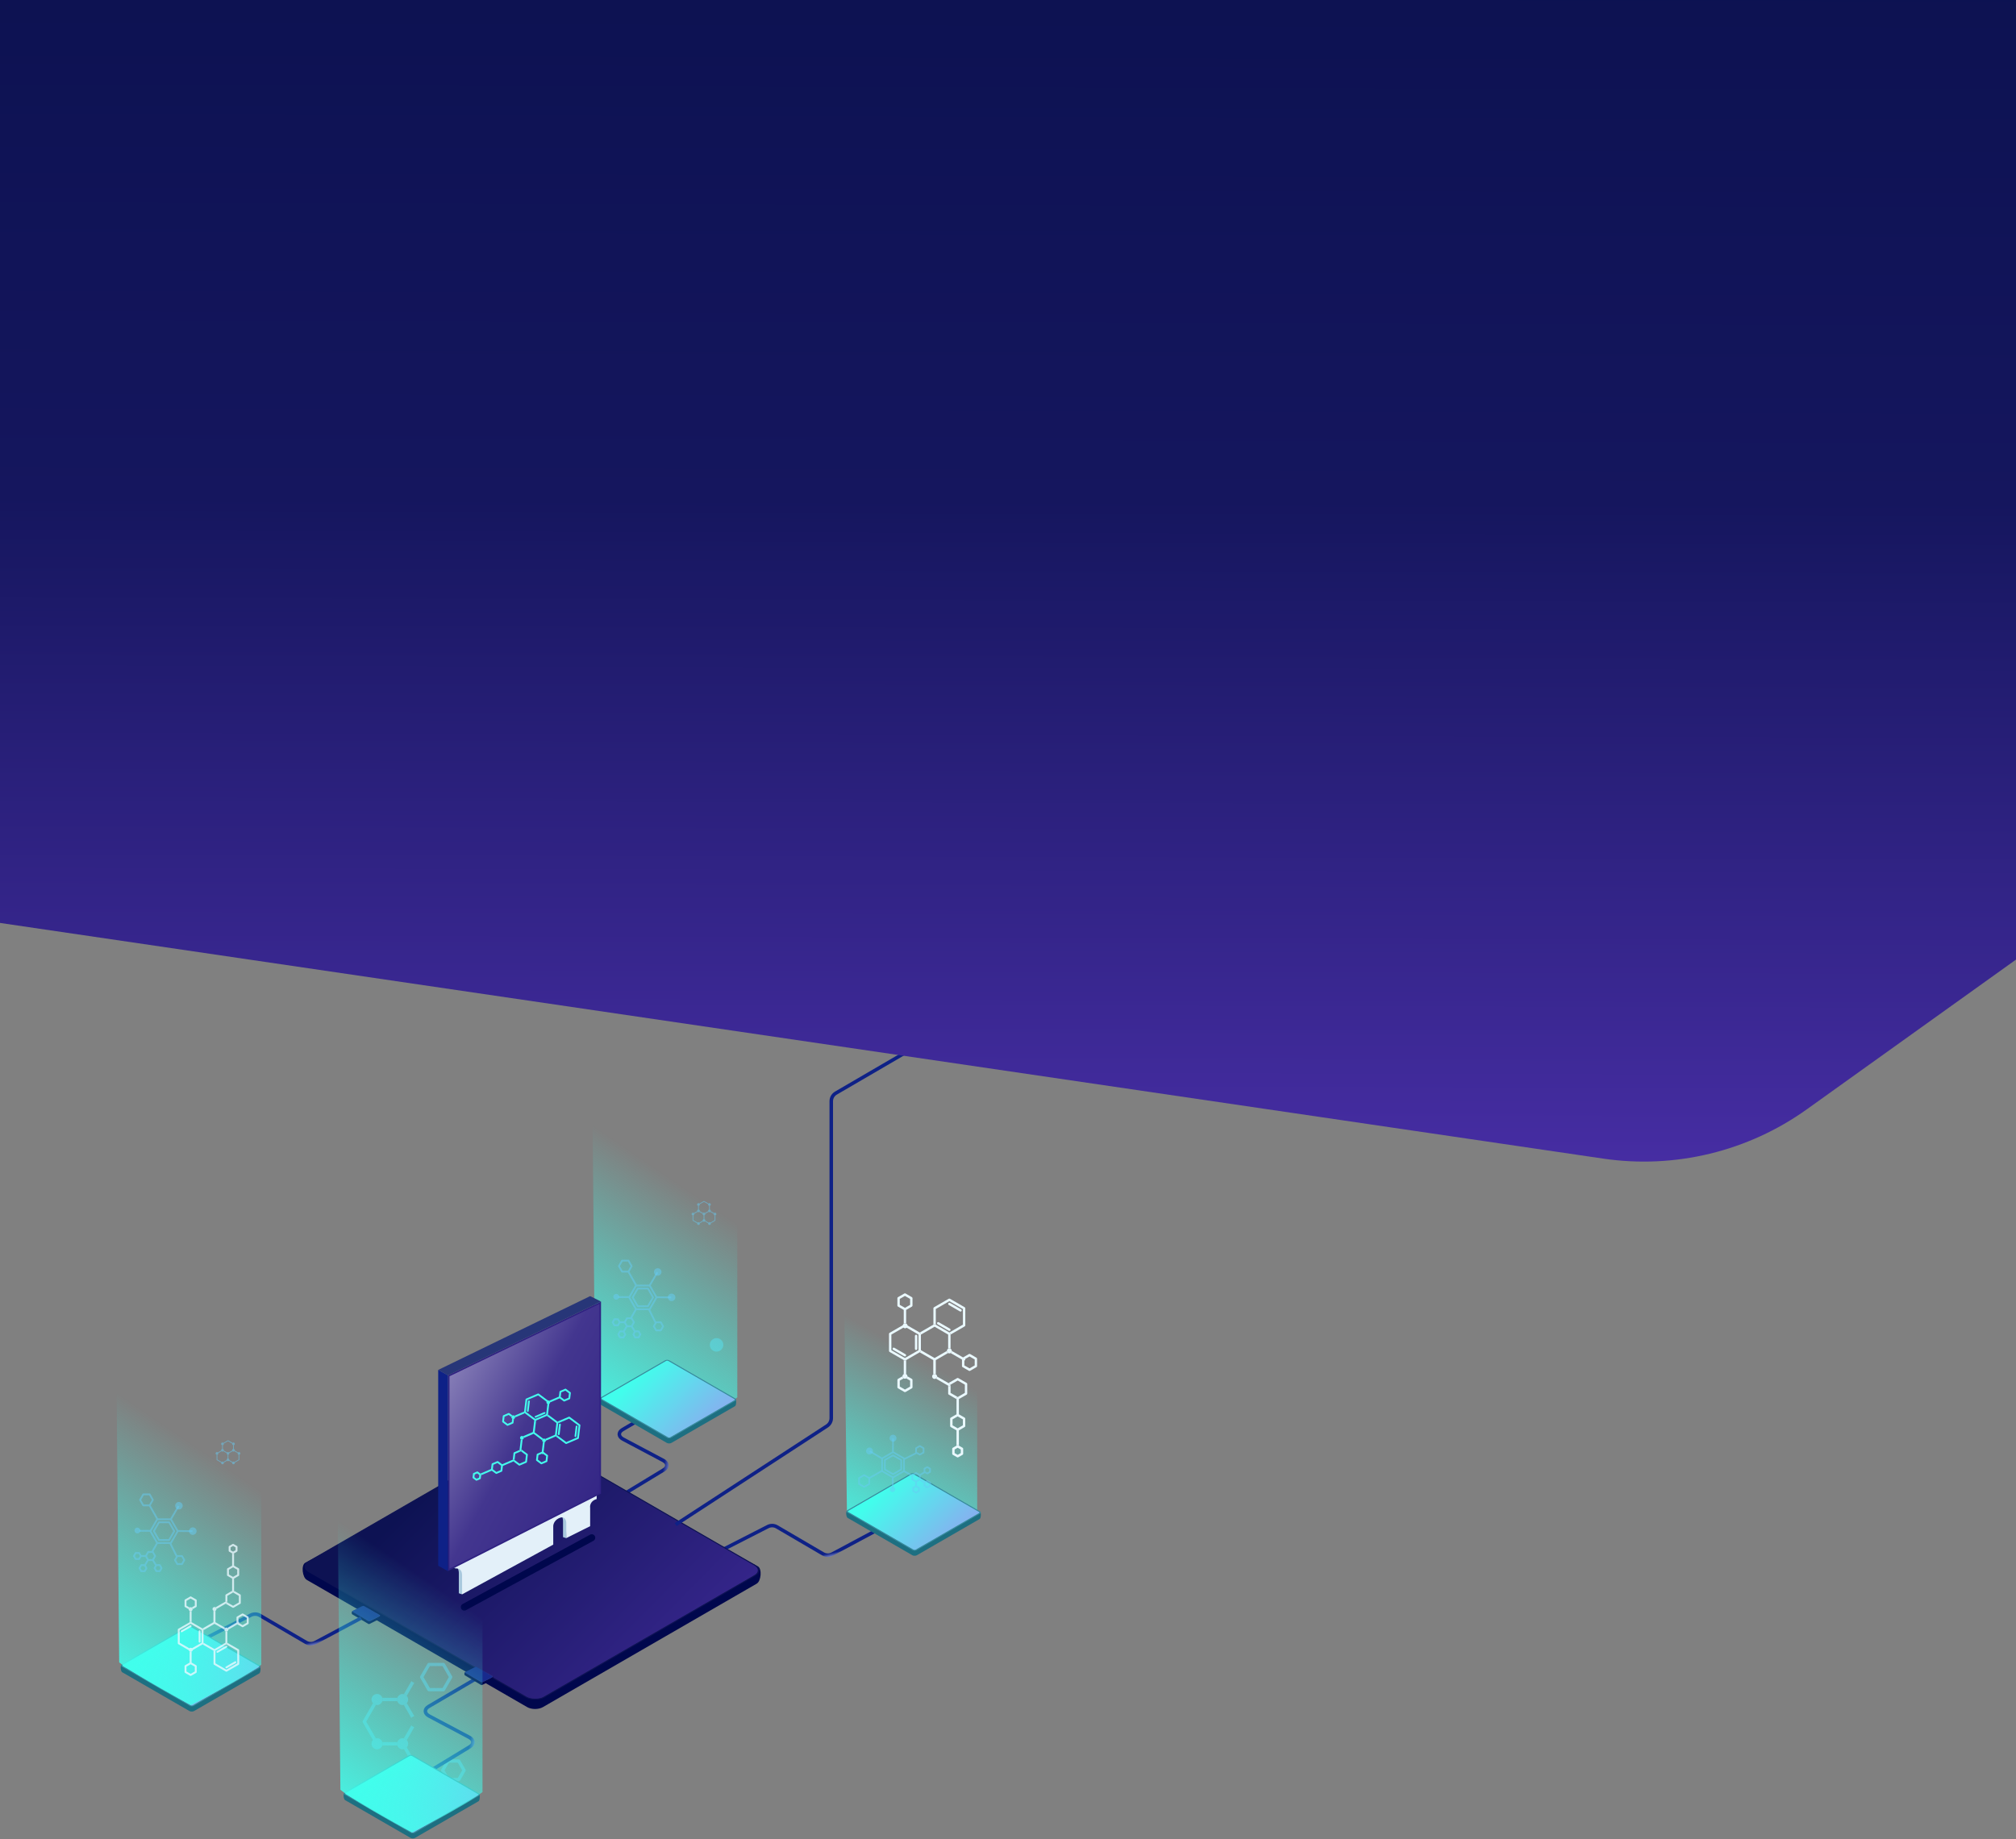 <svg preserveAspectRatio="xMinYMin slice" viewBox="0 0 1440 1314" fill="none" xmlns="http://www.w3.org/2000/svg">
<rect x="0" y="0" width="1440" height="1314" fill="#808080" stroke="none"/>
<path d="M305.348 1207.75C305.558 1208.11 305.938 1208.33 306.358 1208.33H316.747C317.167 1208.33 317.547 1208.11 317.757 1207.75L322.957 1198.75C323.167 1198.39 323.167 1197.94 322.957 1197.58L318.147 1189.24L317.767 1188.58C317.557 1188.22 317.177 1188 316.757 1188H316.178H306.367C305.947 1188 305.568 1188.22 305.358 1188.58L300.157 1197.58C299.948 1197.94 299.948 1198.39 300.157 1198.75L305.348 1207.75ZM314.807 1190.33H316.087L316.798 1191.56L320.608 1198.17L316.087 1206H307.038L302.517 1198.17L307.038 1190.34H314.807V1190.33Z" fill="#67CDF5" fill-opacity="0.5"/>
<path d="M513.41 956.29C512.91 956.12 512.39 956 511.83 956C509.16 956 507 958.17 507 960.83C507 963.49 509.17 965.66 511.83 965.66C512.39 965.66 512.91 965.55 513.41 965.37C513.99 965.17 514.52 964.86 514.98 964.46C516 963.57 516.67 962.28 516.67 960.82C516.67 959.36 516.01 958.07 514.98 957.18C514.52 956.8 513.99 956.49 513.41 956.29Z" fill="#67CDF5" fill-opacity="0.5"/>
<path d="M273.096 1247.03H283.826C283.706 1246.65 283.616 1246.25 283.616 1245.82C283.616 1245.39 283.696 1244.99 283.826 1244.61H273.096C273.216 1244.99 273.306 1245.4 273.306 1245.82C273.306 1246.24 273.216 1246.64 273.096 1247.03Z" fill="#67CDF5" fill-opacity="0.5"/>
<path d="M268.495 1241.94L261.605 1230.01L268.495 1218.08C268.085 1217.99 267.715 1217.83 267.355 1217.63C266.995 1217.42 266.675 1217.17 266.405 1216.86L259.165 1229.41C258.945 1229.78 258.945 1230.24 259.165 1230.62L266.405 1243.17C266.685 1242.87 267.005 1242.61 267.355 1242.4C267.705 1242.19 268.085 1242.03 268.495 1241.94Z" fill="#67CDF5" fill-opacity="0.5"/>
<path d="M273.096 1215.41H283.826C283.706 1215.03 283.616 1214.62 283.616 1214.2C283.616 1213.78 283.696 1213.37 283.826 1212.99H273.096C273.216 1213.37 273.306 1213.77 273.306 1214.2C273.306 1214.63 273.216 1215.03 273.096 1215.41Z" fill="#67CDF5" fill-opacity="0.5"/>
<path d="M294.824 1201.77C294.464 1201.56 294.144 1201.31 293.874 1201L288.484 1210.34C288.894 1210.43 289.264 1210.59 289.614 1210.8C289.974 1211.01 290.284 1211.28 290.554 1211.58L295.964 1202.21C295.554 1202.13 295.174 1201.97 294.824 1201.77Z" fill="#67CDF5" fill-opacity="0.5"/>
<path d="M289.656 1217.58C289.626 1217.6 289.596 1217.61 289.566 1217.63C289.246 1217.82 288.896 1217.96 288.526 1218.05C288.496 1218.06 288.456 1218.07 288.426 1218.08L293.776 1227.35C293.796 1227.32 293.816 1227.29 293.846 1227.27C294.106 1227 294.406 1226.78 294.726 1226.59C294.756 1226.57 294.786 1226.56 294.816 1226.54C295.146 1226.36 295.486 1226.22 295.866 1226.14C295.906 1226.13 295.936 1226.13 295.976 1226.12L290.586 1216.78C290.566 1216.81 290.546 1216.84 290.516 1216.86C290.266 1217.14 289.976 1217.38 289.656 1217.58Z" fill="#67CDF5" fill-opacity="0.5"/>
<path d="M288.506 1249.67L293.876 1258.97C294.156 1258.67 294.476 1258.41 294.826 1258.2C295.176 1258 295.556 1257.84 295.966 1257.75L290.576 1248.41C290.306 1248.72 289.996 1248.99 289.636 1249.2C289.286 1249.41 288.906 1249.57 288.506 1249.67Z" fill="#67CDF5" fill-opacity="0.5"/>
<path d="M295.876 1233.89C295.496 1233.81 295.136 1233.66 294.806 1233.47C294.786 1233.46 294.756 1233.45 294.736 1233.43C294.406 1233.24 294.096 1233 293.836 1232.73C293.816 1232.71 293.806 1232.69 293.786 1232.67L288.436 1241.94C288.466 1241.95 288.486 1241.96 288.516 1241.96C288.896 1242.05 289.246 1242.2 289.576 1242.39C289.596 1242.4 289.626 1242.41 289.646 1242.43C289.976 1242.63 290.276 1242.87 290.536 1243.16C290.556 1243.18 290.566 1243.2 290.586 1243.22L295.966 1233.9C295.926 1233.9 295.896 1233.89 295.876 1233.89Z" fill="#67CDF5" fill-opacity="0.5"/>
<path d="M283.825 1244.61C283.705 1244.99 283.615 1245.4 283.615 1245.82C283.615 1246.24 283.695 1246.65 283.825 1247.03C284.335 1248.63 285.815 1249.79 287.585 1249.79C287.905 1249.79 288.205 1249.74 288.505 1249.67C288.905 1249.57 289.285 1249.41 289.635 1249.2C289.985 1248.99 290.305 1248.72 290.575 1248.41C291.185 1247.71 291.565 1246.81 291.565 1245.82C291.565 1244.82 291.185 1243.92 290.575 1243.23C290.555 1243.21 290.545 1243.19 290.525 1243.17C290.265 1242.88 289.965 1242.64 289.635 1242.44C289.615 1242.43 289.585 1242.42 289.565 1242.4C289.235 1242.21 288.885 1242.06 288.505 1241.97C288.475 1241.96 288.455 1241.95 288.425 1241.95C288.155 1241.89 287.875 1241.86 287.585 1241.86C285.815 1241.85 284.335 1243.01 283.825 1244.61Z" fill="#67CDF5" fill-opacity="0.5"/>
<path d="M273.095 1215.41C273.215 1215.03 273.305 1214.62 273.305 1214.2C273.305 1213.78 273.225 1213.37 273.095 1212.99C272.585 1211.39 271.105 1210.23 269.335 1210.23C267.145 1210.23 265.365 1212.01 265.365 1214.2C265.365 1215.23 265.765 1216.15 266.405 1216.86C266.685 1217.16 267.005 1217.42 267.355 1217.63C267.705 1217.83 268.085 1217.99 268.495 1218.08C268.765 1218.14 269.045 1218.17 269.335 1218.17C271.105 1218.17 272.585 1217.01 273.095 1215.41Z" fill="#67CDF5" fill-opacity="0.5"/>
<path d="M283.825 1212.99C283.705 1213.37 283.615 1213.77 283.615 1214.2C283.615 1214.62 283.695 1215.03 283.825 1215.41C284.335 1217.01 285.815 1218.17 287.585 1218.17C287.875 1218.17 288.155 1218.14 288.425 1218.08C288.455 1218.07 288.495 1218.06 288.525 1218.05C288.895 1217.96 289.235 1217.81 289.565 1217.63C289.595 1217.61 289.625 1217.6 289.655 1217.58C289.975 1217.38 290.265 1217.14 290.515 1216.86C290.535 1216.83 290.565 1216.8 290.585 1216.78C291.185 1216.09 291.555 1215.19 291.555 1214.21C291.555 1213.2 291.165 1212.3 290.555 1211.6C290.285 1211.29 289.965 1211.03 289.615 1210.82C289.265 1210.61 288.895 1210.45 288.485 1210.36C288.195 1210.29 287.905 1210.25 287.595 1210.25C285.815 1210.23 284.335 1211.4 283.825 1212.99Z" fill="#67CDF5" fill-opacity="0.5"/>
<path d="M267.355 1242.39C266.995 1242.6 266.675 1242.85 266.405 1243.16C265.765 1243.86 265.365 1244.79 265.365 1245.82C265.365 1248.01 267.145 1249.79 269.335 1249.79C271.105 1249.79 272.585 1248.63 273.095 1247.03C273.215 1246.65 273.305 1246.25 273.305 1245.82C273.305 1245.39 273.225 1244.99 273.095 1244.61C272.585 1243.01 271.105 1241.85 269.335 1241.85C269.045 1241.85 268.765 1241.88 268.495 1241.94C268.085 1242.03 267.705 1242.19 267.355 1242.39Z" fill="#67CDF5" fill-opacity="0.5"/>
<path d="M332.488 1264.21L328.658 1257.58C328.448 1257.22 328.067 1257 327.647 1257H319.998C319.578 1257 319.198 1257.22 318.988 1257.58L315.577 1263.49L315.157 1264.21C314.948 1264.57 314.948 1265.02 315.157 1265.38L315.418 1265.82L318.988 1272C319.198 1272.36 319.578 1272.58 319.998 1272.58H327.647C328.067 1272.58 328.448 1272.36 328.658 1272L332.488 1265.37C332.698 1265.02 332.698 1264.57 332.488 1264.21ZM320.678 1270.25L318.137 1265.85L317.527 1264.79L318.257 1263.52L320.678 1259.33H326.988L330.137 1264.79L326.988 1270.25H320.678Z" fill="#67CDF5" fill-opacity="0.5"/>
<path d="M425.139 996.667C436.788 1006.1 476.171 1027.18 476.171 1027.18C476.171 1027.18 513.89 1008.32 526.647 998.331V774.041C526.647 695.32 423 695.32 423 774.041L425.139 996.667Z" fill="url(#paint0_linear)"/>
<path d="M604.961 1080.99C615.638 1090.2 651.735 1110.77 651.735 1110.77C651.735 1110.77 686.307 1092.36 698 1082.62V928.637C698 851.788 603 851.788 603 928.637L604.961 1080.99Z" fill="url(#paint1_linear)"/>
<path d="M627.175 1092.77L594.436 1110.28C592.38 1111.38 589.9 1111.34 587.887 1110.16L554.893 1090.85C552.919 1089.7 550.493 1089.63 548.456 1090.67L514 1108.28" stroke="url(#paint2_linear)" stroke-width="2.514"/>
<path d="M339.174 1199.82L306.19 1219.17C302.932 1221.08 303.066 1224.17 306.486 1225.98L335.158 1241.2C338.538 1242.99 338.715 1246.03 335.552 1247.95L306.098 1265.84" stroke="url(#paint3_linear)" stroke-width="2.514"/>
<path d="M477.711 1002L444.727 1021.35C441.469 1023.26 441.603 1026.35 445.023 1028.17L473.695 1043.38C477.075 1045.17 477.252 1048.22 474.089 1050.14L444.635 1068.02" stroke="url(#paint4_linear)" stroke-width="2.514"/>
<path d="M219.112 1128.71C216.006 1126.91 214.928 1118.29 218.034 1116.49L371.831 1034.01C374.937 1032.22 379.971 1032.22 383.077 1034.01L541.368 1119.09C544.474 1120.88 543.621 1129.64 540.515 1131.43L387.796 1219.63C384.691 1221.42 379.656 1221.42 376.55 1219.63L219.112 1128.71Z" fill="#00074D"/>
<rect x="0.726" width="188.507" height="193.956" rx="7.243" transform="matrix(0.866 -0.5 0.866 0.5 213.658 1119.56)" fill="url(#paint5_linear)" stroke="#0D1253" stroke-width="0.838"/>
<path d="M429.457 1003.81C428.533 1003.28 428.019 999.495 428.942 998.962L474.868 975.655C475.791 975.121 477.288 975.121 478.212 975.655L525.252 999.401C526.175 999.935 525.95 1004.09 525.026 1004.62L479.615 1030.85C478.692 1031.38 477.195 1031.38 476.271 1030.85L429.457 1003.81Z" fill="#1D6F81"/>
<rect x="0.726" width="55.464" height="57.084" rx="1.257" transform="matrix(0.866 -0.5 0.866 0.5 427.882 999.519)" fill="url(#paint6_linear)" stroke="#378A9C" stroke-width="0.838"/>
<path d="M251.521 1153.3C250.961 1152.67 251.291 1151.32 251.521 1151.18L259.344 1147.6C259.573 1147.47 259.945 1147.47 260.174 1147.6L271.555 1154.27C271.784 1154.4 271.728 1156.27 271.499 1156.4L263.954 1160.21C263.725 1160.35 263.354 1160.35 263.125 1160.21L251.521 1153.3Z" fill="#00074D"/>
<path d="M252.051 1151.66C251.65 1151.43 251.674 1151.05 252.102 1150.84L258.782 1147.5C259.169 1147.31 259.748 1147.32 260.11 1147.53L271.103 1153.88C271.503 1154.11 271.479 1154.49 271.051 1154.7L264.371 1158.04C263.985 1158.23 263.405 1158.22 263.044 1158.01L252.051 1151.66Z" fill="#182A8D" stroke="url(#paint7_linear)" stroke-width="0.084"/>
<path d="M332.007 1196.89C331.448 1196.26 331.778 1194.91 332.007 1194.78L339.83 1191.19C340.06 1191.06 340.431 1191.06 340.66 1191.19L352.041 1197.86C352.27 1197.99 352.214 1199.86 351.985 1200L344.441 1203.81C344.212 1203.94 343.84 1203.94 343.611 1203.81L332.007 1196.89Z" fill="#00074D"/>
<path d="M332.535 1195.26C332.135 1195.03 332.158 1194.65 332.587 1194.43L339.267 1191.1C339.653 1190.9 340.232 1190.92 340.594 1191.12L351.587 1197.47C351.987 1197.7 351.964 1198.08 351.536 1198.3L344.856 1201.63C344.469 1201.83 343.89 1201.82 343.528 1201.61L332.535 1195.26Z" fill="#182A8D" stroke="url(#paint8_linear)" stroke-width="0.084"/>
<path d="M257.89 1156.02L225.151 1173.53C223.095 1174.63 220.615 1174.58 218.602 1173.4L185.608 1154.1C183.634 1152.94 181.208 1152.87 179.171 1153.91L144.715 1171.52" stroke="url(#paint9_linear)" stroke-width="2.514"/>
<path d="M87.248 1194.69C86.301 1194.14 85.773 1190.26 86.72 1189.71L133.814 1165.81C134.761 1165.27 136.296 1165.27 137.243 1165.81L185.48 1190.16C186.427 1190.71 186.196 1194.97 185.249 1195.52L138.682 1222.41C137.735 1222.96 136.2 1222.96 135.253 1222.41L87.248 1194.69Z" fill="#1D6F81"/>
<rect x="0.726" width="56.896" height="58.558" rx="1.257" transform="matrix(0.866 -0.5 0.866 0.5 85.63 1190.28)" fill="url(#paint10_linear)" stroke="#378A9C" stroke-width="0.838"/>
<path d="M605.401 1084.41C604.489 1083.88 603.981 1080.14 604.893 1079.61L650.248 1056.6C651.16 1056.07 652.638 1056.07 653.55 1056.6L700.005 1080.05C700.917 1080.58 700.695 1084.68 699.783 1085.21L654.936 1111.11C654.024 1111.63 652.546 1111.63 651.634 1111.11L605.401 1084.41Z" fill="#1D6F81"/>
<rect x="0.726" width="54.764" height="56.364" rx="1.257" transform="matrix(0.866 -0.5 0.866 0.5 603.847 1080.17)" fill="url(#paint11_linear)" stroke="#378A9C" stroke-width="0.838"/>
<line x1="2.495" y1="-2.495" x2="106.205" y2="-2.495" transform="matrix(0.878 -0.478 0.478 0.878 330.629 1151.57)" stroke="#00074D" stroke-width="4.991" stroke-linecap="round"/>
<path d="M327.732 1138.3L330.058 1139.08C330.316 1136.5 330.833 1127.41 330.833 1123.69C330.833 1119.97 327.732 1119.56 326.182 1119.82C327.422 1120.44 327.732 1122.66 327.732 1123.69V1138.3Z" fill="#A9C9DE"/>
<path d="M402.158 1098.17L404.484 1098.94C404.742 1096.36 405.259 1090.26 405.259 1086.54C405.259 1082.82 402.158 1082.41 400.607 1082.66C401.848 1083.28 402.158 1085.51 402.158 1086.54V1098.17Z" fill="#A9C9DE"/>
<path d="M323.08 1119.82L325.406 1120.59L326.181 1115.16H323.08V1119.82Z" fill="#A9C9DE"/>
<path d="M325.404 1120.59V1115.94L426.189 1067.1V1070.97C421.847 1072.21 421.279 1075.63 421.537 1077.18V1090.36L404.481 1098.88V1088.03C404.481 1086.48 403.706 1083.53 400.605 1084.15C396.264 1085.39 395.178 1088.81 395.178 1090.36V1103.54L330.056 1139.08V1125.24C330.056 1120.9 326.955 1120.33 325.404 1120.59Z" fill="#E3F0F9"/>
<path d="M320.524 1121.57V982.936L428.746 930.744V1066.76L320.524 1121.57Z" fill="url(#paint12_linear)" stroke="#2F2282" stroke-width="1.09"/>
<path d="M421.537 926L429.29 929.876L319.977 982.595L313 978.718L421.537 926Z" fill="#273678"/>
<path d="M313 1118.63V978.718L319.977 982.594V1122.5L313 1118.63Z" fill="#0E2187"/>
<path d="M246.412 1286.03C245.49 1285.5 244.976 1281.72 245.899 1281.18L291.772 1257.9C292.694 1257.37 294.19 1257.37 295.112 1257.9L342.098 1281.62C343.021 1282.16 342.796 1286.3 341.873 1286.84L296.514 1313.03C295.591 1313.57 294.096 1313.57 293.174 1313.03L246.412 1286.03Z" fill="#1D6F81"/>
<rect x="0.726" width="55.4" height="57.018" rx="1.257" transform="matrix(0.866 -0.5 0.866 0.5 244.839 1281.74)" fill="url(#paint13_linear)" stroke="#378A9C" stroke-width="0.838"/>
<path d="M467 38L877.882 392.962C881.366 395.971 880.85 401.516 876.87 403.831L620.773 552.791C616.34 555.37 616.325 561.768 620.745 564.367L784.079 660.393C788.497 662.99 788.485 669.384 784.057 671.965L597.088 780.953C595.027 782.154 593.76 784.36 593.76 786.745V1013.15C593.76 1015.42 592.615 1017.53 590.716 1018.77L482.598 1089.22" stroke="url(#paint14_linear)" stroke-width="2.514"/>
<path d="M85.139 1187.67C96.788 1197.1 136.171 1218.18 136.171 1218.18C136.171 1218.18 173.89 1199.32 186.647 1189.33V965.041C186.647 886.32 83 886.32 83 965.041L85.139 1187.67Z" fill="url(#paint15_linear)"/>
<path d="M243.139 1278.67C254.788 1288.1 294.171 1309.18 294.171 1309.18C294.171 1309.18 331.89 1290.32 344.647 1280.33V1056.04C344.647 977.32 241 977.32 241 1056.04L243.139 1278.67Z" fill="url(#paint16_linear)"/>
<path d="M498.611 861.5V864.163C498.706 864.133 498.805 864.111 498.912 864.111C499.016 864.111 499.118 864.131 499.212 864.163V861.5C499.118 861.53 499.016 861.552 498.912 861.552C498.805 861.552 498.706 861.53 498.611 861.5Z" fill="#67CDF5" fill-opacity="0.5"/>
<path d="M499.871 860.359L502.832 858.649L505.792 860.359C505.815 860.257 505.854 860.165 505.904 860.076C505.956 859.987 506.018 859.907 506.095 859.84L502.983 858.041C502.889 857.986 502.775 857.986 502.683 858.041L499.568 859.838C499.643 859.907 499.707 859.987 499.759 860.073C499.809 860.163 499.851 860.257 499.871 860.359Z" fill="#67CDF5" fill-opacity="0.5"/>
<path d="M506.455 861.5V864.163C506.549 864.133 506.651 864.111 506.755 864.111C506.86 864.111 506.961 864.131 507.056 864.163V861.5C506.961 861.53 506.86 861.552 506.755 861.552C506.651 861.552 506.552 861.53 506.455 861.5Z" fill="#67CDF5" fill-opacity="0.5"/>
<path d="M510.691 868.371C510.587 868.371 510.485 868.351 510.391 868.319V871.741L507.428 873.451C507.502 873.52 507.567 873.6 507.619 873.687C507.668 873.774 507.708 873.868 507.731 873.97L510.843 872.173C510.934 872.118 510.991 872.019 510.991 871.912V868.316C510.897 868.349 510.795 868.371 510.691 868.371Z" fill="#67CDF5" fill-opacity="0.5"/>
<path d="M509.843 866.894C509.895 866.804 509.957 866.725 510.034 866.658L507.716 865.32C507.694 865.422 507.654 865.514 507.602 865.601C507.55 865.69 507.483 865.767 507.408 865.834L509.734 867.177C509.751 867.075 509.791 866.981 509.843 866.894Z" fill="#67CDF5" fill-opacity="0.5"/>
<path d="M503.695 872.404C503.643 872.493 503.581 872.573 503.504 872.64L505.804 873.967C505.827 873.866 505.866 873.771 505.916 873.685C505.968 873.595 506.03 873.516 506.107 873.449L503.807 872.121C503.784 872.223 503.745 872.315 503.695 872.404Z" fill="#67CDF5" fill-opacity="0.5"/>
<path d="M505.919 865.61C505.914 865.602 505.911 865.595 505.906 865.588C505.859 865.508 505.824 865.421 505.802 865.33C505.8 865.322 505.797 865.312 505.795 865.305L503.494 866.632C503.502 866.637 503.509 866.642 503.514 866.65C503.581 866.714 503.636 866.789 503.683 866.868C503.688 866.876 503.69 866.883 503.695 866.89C503.74 866.972 503.775 867.057 503.794 867.151C503.797 867.161 503.797 867.168 503.799 867.178L506.117 865.841C506.11 865.836 506.102 865.831 506.097 865.823C506.028 865.761 505.968 865.689 505.919 865.61Z" fill="#67CDF5" fill-opacity="0.5"/>
<path d="M497.952 865.324L495.645 866.657C495.719 866.726 495.784 866.806 495.836 866.893C495.885 866.979 495.925 867.074 495.947 867.176L498.265 865.838C498.188 865.771 498.121 865.694 498.069 865.605C498.017 865.518 497.977 865.423 497.952 865.324Z" fill="#67CDF5" fill-opacity="0.5"/>
<path d="M502.848 868.344C502.843 868.344 502.84 868.346 502.835 868.346C502.734 868.346 502.639 868.326 502.548 868.299C502.543 868.297 502.54 868.297 502.535 868.294V870.982C502.54 870.979 502.543 870.979 502.548 870.977C502.639 870.947 502.734 870.927 502.835 870.927C502.84 870.927 502.843 870.925 502.848 870.925C502.95 870.925 503.044 870.944 503.136 870.972C503.141 870.974 503.143 870.974 503.148 870.977V868.289C503.143 868.292 503.141 868.292 503.136 868.294C503.044 868.324 502.947 868.344 502.848 868.344Z" fill="#67CDF5" fill-opacity="0.5"/>
<path d="M501.881 872.117L499.568 873.452C499.643 873.522 499.707 873.601 499.759 873.688C499.809 873.775 499.849 873.869 499.871 873.971L502.179 872.638C502.105 872.569 502.043 872.489 501.99 872.4C501.943 872.313 501.904 872.219 501.881 872.117Z" fill="#67CDF5" fill-opacity="0.5"/>
<path d="M495.288 868.316C495.194 868.346 495.092 868.369 494.988 868.369C494.884 868.369 494.782 868.349 494.688 868.316V871.912C494.688 872.019 494.745 872.118 494.836 872.173L497.948 873.97C497.971 873.868 498.01 873.774 498.06 873.687C498.112 873.597 498.174 873.518 498.251 873.451L495.288 871.741V868.316Z" fill="#67CDF5" fill-opacity="0.5"/>
<path d="M501.872 867.155C501.892 867.061 501.929 866.971 501.976 866.889C501.979 866.884 501.981 866.877 501.986 866.872C502.033 866.79 502.093 866.713 502.16 866.649C502.165 866.644 502.17 866.641 502.175 866.636L499.874 865.309C499.872 865.316 499.869 865.321 499.869 865.328C499.847 865.423 499.81 865.51 499.763 865.592C499.76 865.596 499.758 865.604 499.753 865.609C499.703 865.691 499.643 865.765 499.572 865.83C499.567 865.835 499.562 865.837 499.557 865.842L501.87 867.177C501.87 867.167 501.87 867.16 501.872 867.155Z" fill="#67CDF5" fill-opacity="0.5"/>
<path d="M499.211 864.158C499.117 864.128 499.015 864.105 498.911 864.105C498.807 864.105 498.705 864.125 498.611 864.158C498.214 864.284 497.926 864.651 497.926 865.091C497.926 865.17 497.938 865.245 497.956 865.319C497.98 865.418 498.02 865.513 498.072 865.599C498.124 865.686 498.191 865.766 498.268 865.833C498.442 865.984 498.665 866.078 498.911 866.078C499.159 866.078 499.383 865.984 499.554 865.833C499.559 865.828 499.564 865.825 499.569 865.82C499.641 865.756 499.7 865.681 499.75 865.599C499.752 865.594 499.755 865.587 499.76 865.582C499.807 865.5 499.844 865.413 499.866 865.319C499.869 865.312 499.871 865.307 499.871 865.299C499.886 865.232 499.894 865.163 499.894 865.091C499.896 864.651 499.606 864.284 499.211 864.158Z" fill="#67CDF5" fill-opacity="0.5"/>
<path d="M506.454 861.496C506.549 861.526 506.651 861.549 506.755 861.549C506.859 861.549 506.961 861.529 507.055 861.496C507.452 861.37 507.74 861.003 507.74 860.563C507.74 860.02 507.298 859.578 506.755 859.578C506.499 859.578 506.271 859.677 506.095 859.836C506.02 859.906 505.956 859.985 505.904 860.072C505.854 860.159 505.814 860.253 505.792 860.355C505.777 860.422 505.77 860.491 505.77 860.563C505.77 861.003 506.06 861.37 506.454 861.496Z" fill="#67CDF5" fill-opacity="0.5"/>
<path d="M503.147 870.974C503.142 870.972 503.139 870.972 503.134 870.969C503.043 870.942 502.948 870.922 502.847 870.922C502.842 870.922 502.839 870.924 502.834 870.924C502.732 870.927 502.638 870.944 502.546 870.974C502.541 870.976 502.539 870.976 502.534 870.979C502.144 871.11 501.861 871.475 501.861 871.91C501.861 871.979 501.869 872.046 501.884 872.113C501.906 872.215 501.946 872.309 501.995 872.396C502.045 872.485 502.11 872.565 502.184 872.634C502.36 872.796 502.591 872.897 502.849 872.897C503.105 872.897 503.333 872.798 503.509 872.639C503.584 872.57 503.648 872.49 503.7 872.403C503.75 872.317 503.79 872.222 503.812 872.121C503.827 872.054 503.834 871.984 503.834 871.912C503.832 871.468 503.541 871.101 503.147 870.974Z" fill="#67CDF5" fill-opacity="0.5"/>
<path d="M507.055 864.158C506.961 864.128 506.859 864.105 506.755 864.105C506.651 864.105 506.549 864.125 506.454 864.158C506.057 864.284 505.77 864.651 505.77 865.091C505.77 865.163 505.777 865.232 505.792 865.299C505.794 865.307 505.797 865.317 505.799 865.324C505.822 865.416 505.859 865.5 505.904 865.582C505.909 865.59 505.911 865.597 505.916 865.604C505.966 865.684 506.025 865.756 506.095 865.818C506.102 865.823 506.11 865.83 506.114 865.835C506.286 865.984 506.509 866.076 506.752 866.076C507.003 866.076 507.226 865.979 507.4 865.828C507.477 865.761 507.541 865.681 507.594 865.594C507.646 865.508 507.685 865.416 507.708 865.314C507.725 865.242 507.735 865.17 507.735 865.093C507.74 864.651 507.452 864.284 507.055 864.158Z" fill="#67CDF5" fill-opacity="0.5"/>
<path d="M499.76 860.072C499.708 859.983 499.646 859.903 499.569 859.836C499.395 859.677 499.165 859.578 498.909 859.578C498.366 859.578 497.924 860.02 497.924 860.563C497.924 861.003 498.212 861.37 498.609 861.496C498.703 861.526 498.802 861.549 498.909 861.549C499.013 861.549 499.115 861.529 499.209 861.496C499.606 861.37 499.894 861.003 499.894 860.563C499.894 860.491 499.887 860.422 499.872 860.355C499.852 860.253 499.81 860.159 499.76 860.072Z" fill="#67CDF5" fill-opacity="0.5"/>
<path d="M499.76 873.685C499.708 873.596 499.646 873.517 499.569 873.449C499.395 873.291 499.165 873.191 498.909 873.191C498.653 873.191 498.425 873.291 498.249 873.449C498.174 873.519 498.11 873.598 498.058 873.685C498.008 873.772 497.969 873.866 497.946 873.968C497.931 874.035 497.924 874.105 497.924 874.177C497.924 874.72 498.366 875.162 498.909 875.162C499.453 875.162 499.894 874.72 499.894 874.177C499.894 874.105 499.887 874.035 499.872 873.968C499.852 873.866 499.81 873.772 499.76 873.685Z" fill="#67CDF5" fill-opacity="0.5"/>
<path d="M507.62 873.685C507.568 873.596 507.505 873.517 507.429 873.449C507.255 873.291 507.024 873.191 506.768 873.191C506.513 873.191 506.285 873.291 506.108 873.449C506.034 873.519 505.969 873.598 505.917 873.685C505.868 873.772 505.828 873.866 505.806 873.968C505.791 874.035 505.783 874.105 505.783 874.177C505.783 874.72 506.225 875.162 506.768 875.162C507.312 875.162 507.754 874.72 507.754 874.177C507.754 874.105 507.746 874.035 507.731 873.968C507.709 873.866 507.669 873.772 507.62 873.685Z" fill="#67CDF5" fill-opacity="0.5"/>
<path d="M510.692 866.396C510.437 866.396 510.208 866.495 510.032 866.654C509.958 866.723 509.893 866.803 509.841 866.889C509.791 866.976 509.752 867.071 509.729 867.172C509.714 867.239 509.707 867.309 509.707 867.381C509.707 867.82 509.995 868.187 510.392 868.314C510.486 868.344 510.586 868.366 510.692 868.366C510.799 868.366 510.898 868.346 510.993 868.314C511.39 868.187 511.677 867.82 511.677 867.381C511.677 866.835 511.236 866.396 510.692 866.396Z" fill="#67CDF5" fill-opacity="0.5"/>
<path d="M495.836 866.889C495.784 866.8 495.722 866.721 495.645 866.654C495.472 866.495 495.241 866.396 494.985 866.396C494.442 866.396 494 866.837 494 867.381C494 867.82 494.288 868.187 494.685 868.314C494.779 868.344 494.881 868.366 494.985 868.366C495.089 868.366 495.191 868.346 495.286 868.314C495.683 868.187 495.97 867.82 495.97 867.381C495.97 867.309 495.963 867.239 495.948 867.172C495.928 867.071 495.889 866.976 495.836 866.889Z" fill="#67CDF5" fill-opacity="0.5"/>
<path d="M503.796 867.148C503.776 867.056 503.739 866.969 503.697 866.887C503.692 866.88 503.689 866.872 503.684 866.865C503.637 866.783 503.582 866.709 503.515 866.647C503.508 866.639 503.5 866.634 503.495 866.629C503.322 866.47 503.091 866.371 502.835 866.371C502.58 866.371 502.351 866.47 502.175 866.629C502.17 866.634 502.165 866.637 502.16 866.642C502.091 866.706 502.034 866.783 501.987 866.865C501.984 866.87 501.982 866.877 501.977 866.882C501.932 866.964 501.895 867.054 501.872 867.148C501.87 867.155 501.87 867.16 501.868 867.168C501.855 867.23 501.848 867.292 501.848 867.356C501.848 867.796 502.136 868.163 502.533 868.289C502.538 868.292 502.54 868.292 502.545 868.294C502.637 868.322 502.731 868.342 502.833 868.342C502.838 868.342 502.84 868.339 502.845 868.339C502.947 868.337 503.041 868.319 503.133 868.289C503.138 868.287 503.141 868.287 503.146 868.284C503.535 868.153 503.818 867.788 503.818 867.354C503.818 867.292 503.811 867.23 503.801 867.173C503.798 867.165 503.798 867.155 503.796 867.148Z" fill="#67CDF5" fill-opacity="0.5"/>
<path d="M469.386 927.453L479.628 927.58L479.484 927.336C479.367 927.136 479.367 926.886 479.484 926.686L479.717 926.286L469.275 926.158L464.796 918.4L470.214 909.169H469.892C469.658 909.169 469.447 909.047 469.331 908.847L469.119 908.48L463.651 917.794H454.871L449.625 908.558L451.731 904.913C451.848 904.713 451.848 904.462 451.731 904.262L449.458 900.322C449.341 900.122 449.13 900 448.897 900H444.351C444.117 900 443.906 900.122 443.79 900.322L441.517 904.262C441.4 904.462 441.4 904.713 441.517 904.913L443.79 908.853C443.906 909.053 444.117 909.175 444.351 909.175H448.485L453.648 918.261L449.158 926.036H441.244L441.533 926.541C441.65 926.741 441.65 926.991 441.533 927.191L441.45 927.336H448.902L453.537 935.361L450.258 941.162H447.841C447.607 941.162 447.396 941.285 447.279 941.485L445.807 944.041H443.012L441.95 942.207C441.833 942.007 441.622 941.885 441.389 941.885H438.894C438.66 941.885 438.449 942.007 438.332 942.207L437.088 944.369C436.971 944.569 436.971 944.819 437.088 945.019L438.332 947.181C438.449 947.381 438.66 947.503 438.894 947.503H441.389C441.622 947.503 441.833 947.381 441.95 947.181L443.012 945.347H445.807L447.018 947.448L445.168 950.565H442.884C442.65 950.565 442.439 950.687 442.322 950.887L441.078 953.044C440.961 953.244 440.961 953.494 441.078 953.694L442.322 955.856C442.439 956.056 442.65 956.178 442.884 956.178H445.379C445.612 956.178 445.823 956.056 445.94 955.856L447.185 953.694C447.302 953.494 447.302 953.244 447.185 953.044L446.207 951.349L448.063 948.226H450.814L452.776 951.421L451.859 953.01C451.742 953.21 451.742 953.46 451.859 953.661L453.103 955.822C453.22 956.022 453.431 956.145 453.665 956.145H456.16C456.393 956.145 456.605 956.022 456.721 955.822L457.966 953.661C458.083 953.46 458.083 953.21 457.966 953.01L456.721 950.854C456.605 950.654 456.393 950.532 456.16 950.532H453.748L451.925 947.57L453.392 945.03C453.509 944.83 453.509 944.58 453.392 944.38L451.731 941.501C451.703 941.457 451.659 941.435 451.625 941.396L454.654 936.033H463.095L467.641 945.175L466.441 947.259C466.324 947.459 466.324 947.709 466.441 947.909L468.102 950.787C468.219 950.988 468.43 951.11 468.664 951.11H471.987C472.22 951.11 472.431 950.988 472.548 950.787L474.21 947.909C474.326 947.709 474.326 947.459 474.21 947.259L472.548 944.38C472.431 944.18 472.22 944.058 471.987 944.058H468.664C468.625 944.058 468.586 944.08 468.547 944.091L464.462 935.877C464.524 935.827 464.585 935.783 464.629 935.711L469.386 927.453ZM444.723 907.869L442.823 904.579L444.723 901.289H448.524L450.425 904.579L448.886 907.247L448.524 907.869H447.752H444.723ZM443.262 954.861L442.389 953.349L443.262 951.838H444.401H445.007L445.451 952.61L445.879 953.349L445.007 954.861H443.262ZM455.788 951.804L456.66 953.316L455.788 954.828H455.615H454.976H454.043L453.17 953.316L453.548 952.66L454.043 951.81H454.548H455.788V951.804ZM450.797 946.914H450.019H448.836H448.502H448.224L447.785 946.153L447.613 945.858L447.307 945.33L446.935 944.68L447.307 944.03L448.219 942.446H449.53H450.792L450.903 942.641L452.075 944.675L451.147 946.281L450.797 946.914ZM441.895 944.68L441.522 945.33L441.022 946.192H439.277L438.682 945.164L438.477 944.813L438.399 944.68L438.477 944.547L438.682 944.197L439.277 943.168H441.022L441.522 944.03L441.895 944.68ZM469.18 945.33H471.615L472.904 947.559L471.615 949.787H469.036L467.747 947.559L468.33 946.542L469.03 945.325H469.18V945.33ZM463.696 934.716H462.456H455.393H454.676L454.287 934.044L450.408 927.33L450.164 926.903L450.664 926.036L454.398 919.567L454.676 919.089H455.615H462.895H463.701L464.046 919.689L467.775 926.147L468.214 926.908L467.902 927.447L463.812 934.533L463.696 934.716Z" fill="#67CDF5" fill-opacity="0.5"/>
<path d="M466.78 926.124L463.546 920.523L463.39 920.256C463.274 920.056 463.062 919.934 462.829 919.934H462.39H456.088H455.527C455.293 919.934 455.082 920.056 454.965 920.256L454.871 920.417L451.631 926.03L451.32 926.574C451.203 926.775 451.203 927.025 451.32 927.225L451.381 927.33L454.76 933.188L454.965 933.543C455.082 933.743 455.293 933.866 455.527 933.866H455.86H462.023H462.823C463.029 933.866 463.212 933.754 463.335 933.593C463.351 933.577 463.374 933.565 463.385 933.543L466.919 927.425L467.036 927.225C467.152 927.025 467.152 926.775 467.036 926.574L466.78 926.124ZM462.457 932.571H461.39H456.605H455.91L455.51 931.876L452.887 927.33L452.643 926.902L453.143 926.035L455.627 921.729L455.916 921.234H456.838H461.64H462.462L462.796 921.818L465.274 926.113L465.73 926.902L465.435 927.408L462.657 932.221L462.457 932.571Z" fill="#67CDF5" fill-opacity="0.5"/>
<path d="M470.691 906.228C470.413 906.133 470.124 906.066 469.813 906.066C468.329 906.066 467.129 907.272 467.129 908.751C467.129 910.234 468.335 911.435 469.813 911.435C470.124 911.435 470.413 911.374 470.691 911.274C471.013 911.162 471.308 910.99 471.564 910.768C472.13 910.273 472.503 909.556 472.503 908.745C472.503 907.934 472.136 907.217 471.564 906.722C471.308 906.511 471.013 906.339 470.691 906.228Z" fill="#67CDF5" fill-opacity="0.5"/>
<path d="M480.595 924.368C480.318 924.274 480.029 924.207 479.717 924.207C478.234 924.207 477.033 925.413 477.033 926.891C477.033 928.375 478.239 929.575 479.717 929.575C480.029 929.575 480.318 929.514 480.595 929.414C480.918 929.303 481.212 929.131 481.468 928.908C482.035 928.414 482.407 927.697 482.407 926.886C482.407 926.074 482.04 925.357 481.468 924.863C481.212 924.657 480.918 924.485 480.595 924.368Z" fill="#67CDF5" fill-opacity="0.5"/>
<path d="M440.704 924.466C440.527 924.416 440.343 924.383 440.149 924.383C439.176 924.383 438.365 925.055 438.137 925.961C438.098 926.122 438.07 926.289 438.07 926.467C438.07 926.639 438.098 926.811 438.137 926.972C438.365 927.878 439.176 928.551 440.149 928.551C441.299 928.551 442.233 927.617 442.233 926.472C442.233 925.883 441.983 925.35 441.582 924.972C441.338 924.727 441.038 924.561 440.704 924.466Z" fill="#67CDF5" fill-opacity="0.5"/>
<path d="M651.368 991.864C651.63 991.708 651.793 991.425 651.793 991.121V985.871C651.793 985.567 651.63 985.284 651.368 985.128L648.163 983.282C648.149 983.911 647.81 984.456 647.307 984.76L650.088 986.366V990.626L646.394 992.755L642.701 990.626V986.366L645.482 984.76C644.979 984.456 644.633 983.911 644.626 983.282L641.421 985.128C641.159 985.284 640.996 985.567 640.996 985.871V991.121C640.996 991.425 641.159 991.708 641.421 991.864L645.97 994.489C646.232 994.644 646.564 994.644 646.826 994.489L651.368 991.864Z" fill="#EAF9FF"/>
<path d="M677.253 953.458V963.59C677.508 963.448 677.798 963.363 678.109 963.363C678.42 963.363 678.71 963.448 678.965 963.59V953.458V952.963C678.965 952.659 678.802 952.376 678.541 952.22L678.116 951.972L668.423 946.376L667.998 946.128C667.737 945.973 667.404 945.973 667.142 946.128L666.718 946.376L656.982 951.994L657.081 952.05L657.364 952.213C657.626 952.369 657.789 952.652 657.789 952.956V953.43V953.501L667.567 947.855C667.567 947.862 677.253 953.458 677.253 953.458Z" fill="#EAF9FF"/>
<path d="M679.023 966.657L687.117 971.326V975.996C687.117 976.3 687.28 976.583 687.542 976.739L692.091 979.364C692.353 979.519 692.686 979.519 692.947 979.364L697.497 976.739C697.759 976.583 697.921 976.3 697.921 975.996V970.746C697.921 970.442 697.759 970.159 697.497 970.003L692.947 967.378C692.686 967.223 692.353 967.223 692.091 967.378L687.896 969.798L679.88 965.171C679.872 965.808 679.533 966.352 679.023 966.657ZM692.523 969.112L696.216 971.241V975.501L692.523 977.63L688.83 975.501V972.055C689.063 972.006 689.268 971.871 689.396 971.652C689.537 971.411 689.53 971.128 689.424 970.895L692.523 969.112Z" fill="#EAF9FF"/>
<path d="M668.48 984.917L677.254 989.982L677.678 990.23C678.089 990.463 678.612 990.329 678.846 989.919C679.079 989.508 678.938 988.985 678.534 988.751L677.494 988.15L669.329 983.438C669.329 984.068 668.99 984.612 668.48 984.917Z" fill="#EAF9FF"/>
<path d="M667.568 981.628C667.844 981.628 668.098 981.698 668.332 981.804C668.36 981.819 668.395 981.84 668.424 981.854V971.722L677.197 966.656C676.695 966.352 676.348 965.808 676.341 965.178L672.414 967.449L667.568 970.244L657.875 964.647C657.868 964.534 657.832 964.428 657.783 964.336V964.647V964.881V965.142C657.783 965.319 657.726 965.482 657.627 965.624C657.613 965.645 657.599 965.659 657.585 965.68C657.521 965.758 657.45 965.829 657.358 965.878L657.132 966.013L656.976 966.105L656.934 966.133L666.62 971.729V981.911C666.648 981.889 666.683 981.875 666.712 981.861C666.966 981.72 667.256 981.628 667.568 981.628Z" fill="#EAF9FF"/>
<path d="M656.079 964.648L651.232 967.442L656.079 964.648Z" fill="#EAF9FF"/>
<path d="M647.249 971.723L646.824 971.971C646.704 972.042 646.569 972.07 646.435 972.077C646.4 972.077 646.364 972.07 646.322 972.07C646.223 972.063 646.124 972.035 646.032 971.992C646.01 971.985 645.982 971.985 645.961 971.971L645.529 971.723V981.699C645.784 981.558 646.074 981.473 646.385 981.473C646.697 981.473 646.987 981.558 647.242 981.699V971.723H647.249Z" fill="#EAF9FF"/>
<path d="M684.93 1032.83V1021.92L689.048 1019.54C689.31 1019.39 689.473 1019.11 689.473 1018.8V1013.55C689.473 1013.25 689.31 1012.96 689.048 1012.81L684.93 1010.43V999.572V998.907C684.93 998.447 684.569 998.086 684.117 998.057C684.102 998.057 684.088 998.05 684.074 998.05C684.06 998.05 684.046 998.057 684.032 998.057C683.579 998.086 683.218 998.447 683.218 998.907V999.572V1010.43L679.1 1012.81C678.839 1012.96 678.676 1013.25 678.676 1013.55V1018.8C678.676 1019.11 678.839 1019.39 679.1 1019.54L683.218 1021.92V1032.83L683.65 1032.58C683.911 1032.43 684.244 1032.43 684.506 1032.58L684.93 1032.83ZM680.381 1018.31V1014.05L684.039 1011.93C684.095 1011.93 687.76 1014.05 687.76 1014.05V1018.31L684.067 1020.44L680.381 1018.31Z" fill="#EAF9FF"/>
<path d="M647.248 945.6V935.857L651.366 933.48C651.627 933.324 651.79 933.041 651.79 932.737V927.487C651.79 927.183 651.627 926.9 651.366 926.745L646.816 924.12C646.554 923.964 646.222 923.964 645.96 924.12L641.411 926.745C641.149 926.9 640.986 927.183 640.986 927.487V932.737C640.986 933.041 641.149 933.324 641.411 933.48L645.529 935.857V945.734C645.812 945.55 646.144 945.444 646.505 945.444C646.774 945.437 647.021 945.501 647.248 945.6ZM642.699 932.249V927.99L646.392 925.86L650.085 927.99V932.249L646.427 934.365C646.356 934.357 642.699 932.249 642.699 932.249Z" fill="#EAF9FF"/>
<path d="M667.143 946.138C667.404 945.982 667.737 945.982 667.999 946.138L668.423 946.386V935.2L678.109 929.603L687.795 935.2V946.386L678.109 951.975L678.534 952.223C678.795 952.378 678.958 952.661 678.958 952.966V953.461L689.076 947.624C689.337 947.468 689.5 947.185 689.5 946.881V934.705C689.5 934.4 689.337 934.117 689.076 933.962L678.534 927.877C678.272 927.721 677.939 927.721 677.677 927.877L667.135 933.962C666.874 934.117 666.711 934.4 666.711 934.705V946.386L667.143 946.138Z" fill="#EAF9FF"/>
<path d="M677.254 953.461L667.568 947.864C667.568 947.872 677.254 953.461 677.254 953.461Z" fill="#EAF9FF"/>
<path d="M686.514 935.446L678.54 930.84C678.13 930.607 677.606 930.741 677.373 931.151C677.295 931.286 677.26 931.434 677.26 931.576C677.26 931.873 677.415 932.163 677.684 932.319L685.658 936.925C686.068 937.158 686.592 937.024 686.825 936.613C687.066 936.203 686.924 935.68 686.514 935.446Z" fill="#EAF9FF"/>
<path d="M678.853 950.431C679.086 950.02 678.952 949.497 678.541 949.263L670.568 944.657C670.157 944.424 669.634 944.558 669.4 944.969C669.322 945.103 669.287 945.252 669.287 945.393C669.287 945.69 669.443 945.98 669.719 946.136L677.692 950.742C678.096 950.983 678.619 950.841 678.853 950.431Z" fill="#EAF9FF"/>
<path d="M689.173 995.139L684.114 998.061C684.567 998.089 684.928 998.45 684.928 998.91V999.575L690.461 996.384C690.723 996.229 690.885 995.946 690.885 995.641V988.757C690.885 988.453 690.723 988.17 690.461 988.014L684.504 984.576C684.242 984.42 683.909 984.42 683.647 984.576L677.69 988.014C677.619 988.057 677.563 988.099 677.506 988.156L678.546 988.757C678.957 988.991 679.098 989.514 678.858 989.925C678.624 990.335 678.101 990.476 677.69 990.236L677.266 989.988V995.634C677.266 995.939 677.428 996.222 677.69 996.377L683.223 999.568V998.903C683.223 998.443 683.584 998.082 684.037 998.054L678.978 995.132V989.238L684.079 986.295L689.18 989.238V995.139H689.173Z" fill="#EAF9FF"/>
<path d="M637.666 963.229C637.588 963.363 637.553 963.512 637.553 963.653C637.553 963.95 637.708 964.24 637.977 964.396L645.951 969.002C646.361 969.235 646.885 969.101 647.118 968.691C647.352 968.28 647.217 967.757 646.807 967.523L638.833 962.917C638.43 962.677 637.906 962.818 637.666 963.229Z" fill="#EAF9FF"/>
<path d="M654.366 964.511C654.84 964.511 655.222 964.129 655.222 963.655V954.443C655.222 953.969 654.84 953.587 654.366 953.587C653.892 953.587 653.51 953.969 653.51 954.443V963.655C653.51 964.129 653.892 964.511 654.366 964.511Z" fill="#EAF9FF"/>
<path d="M647.247 971.724L656.933 966.128L656.976 966.1L657.131 966.008L657.358 965.873C657.45 965.824 657.52 965.753 657.584 965.675C657.598 965.654 657.612 965.64 657.626 965.618C657.669 965.555 657.704 965.484 657.733 965.406C657.754 965.357 657.754 965.3 657.768 965.243C657.775 965.215 657.782 965.194 657.782 965.166C657.789 965.137 657.789 964.876 657.789 964.876V964.642V964.331V953.513V953.442V952.968C657.789 952.664 657.626 952.381 657.365 952.225L657.082 952.062L656.983 952.006L648.266 946.968C648.181 946.36 647.792 945.85 647.254 945.603C647.028 945.497 646.78 945.44 646.518 945.44C646.158 945.44 645.825 945.546 645.542 945.73C645.167 945.978 644.891 946.367 644.792 946.82L635.432 952.225C635.17 952.381 635 952.664 635 952.968V965.144C635 965.449 635.163 965.732 635.432 965.887L645.549 971.724L645.981 971.972C646.002 971.986 646.03 971.979 646.051 971.993C646.143 972.036 646.242 972.064 646.342 972.071C646.377 972.071 646.412 972.078 646.455 972.078C646.589 972.071 646.724 972.043 646.844 971.972L647.247 971.724ZM636.698 964.649V953.463L645.287 948.504C645.606 948.808 646.03 948.992 646.504 948.992C646.929 948.992 647.318 948.836 647.622 948.581L656.07 953.463V964.649L651.223 967.444L646.377 970.239L636.698 964.649Z" fill="#EAF9FF"/>
<path d="M684.499 1041.14L687.562 1039.37C687.824 1039.22 687.987 1038.94 687.987 1038.63V1035.09C687.987 1034.79 687.824 1034.51 687.562 1034.35L684.923 1032.83L684.499 1032.58C684.237 1032.43 683.905 1032.43 683.643 1032.58L683.211 1032.83L680.572 1034.35C680.31 1034.51 680.141 1034.79 680.141 1035.09V1038.63C680.141 1038.94 680.303 1039.22 680.572 1039.37L683.636 1041.14C683.912 1041.29 684.237 1041.29 684.499 1041.14ZM681.867 1038.14V1035.59L684.046 1034.33C684.103 1034.33 686.282 1035.59 686.282 1035.59V1038.14L684.074 1039.41L681.867 1038.14Z" fill="#EAF9FF"/>
<path d="M669.344 983.437C669.344 982.736 668.976 982.156 668.431 981.859C668.402 981.845 668.374 981.823 668.339 981.809C668.105 981.696 667.851 981.632 667.575 981.632C667.263 981.632 666.973 981.717 666.719 981.859C666.69 981.873 666.655 981.887 666.627 981.908C666.131 982.22 665.799 982.771 665.799 983.408C665.799 984.392 666.591 985.184 667.575 985.184C667.907 985.184 668.219 985.085 668.487 984.922C668.99 984.611 669.329 984.066 669.344 983.437Z" fill="#EAF9FF"/>
<path d="M676.334 965.143C676.348 965.808 676.695 966.353 677.197 966.657C677.466 966.82 677.777 966.919 678.11 966.919C678.442 966.919 678.754 966.82 679.023 966.657C679.525 966.353 679.872 965.808 679.879 965.178C679.886 964.478 679.511 963.898 678.966 963.594C678.711 963.452 678.421 963.367 678.11 963.367C677.799 963.367 677.508 963.452 677.254 963.594C676.709 963.898 676.334 964.471 676.334 965.143Z" fill="#EAF9FF"/>
<path d="M648.16 983.28C648.16 982.579 647.792 981.999 647.247 981.702C646.992 981.56 646.702 981.476 646.391 981.476C646.08 981.476 645.79 981.56 645.535 981.702C644.99 982.006 644.615 982.579 644.615 983.251C644.629 983.917 644.976 984.461 645.478 984.766C645.747 984.928 646.059 985.027 646.391 985.027C646.724 985.027 647.035 984.928 647.304 984.766C647.806 984.454 648.146 983.909 648.16 983.28Z" fill="#EAF9FF"/>
<path d="M158.611 1032.5V1035.16C158.706 1035.13 158.805 1035.11 158.912 1035.11C159.016 1035.11 159.118 1035.13 159.212 1035.16V1032.5C159.118 1032.53 159.016 1032.55 158.912 1032.55C158.805 1032.55 158.706 1032.53 158.611 1032.5Z" fill="#67CDF5" fill-opacity="0.5"/>
<path d="M159.871 1031.36L162.832 1029.65L165.792 1031.36C165.815 1031.26 165.854 1031.17 165.904 1031.08C165.956 1030.99 166.018 1030.91 166.095 1030.84L162.983 1029.04C162.889 1028.99 162.775 1028.99 162.683 1029.04L159.568 1030.84C159.643 1030.91 159.707 1030.99 159.759 1031.07C159.809 1031.16 159.851 1031.26 159.871 1031.36Z" fill="#67CDF5" fill-opacity="0.5"/>
<path d="M166.455 1032.5V1035.16C166.549 1035.13 166.651 1035.11 166.755 1035.11C166.86 1035.11 166.961 1035.13 167.056 1035.16V1032.5C166.961 1032.53 166.86 1032.55 166.755 1032.55C166.651 1032.55 166.552 1032.53 166.455 1032.5Z" fill="#67CDF5" fill-opacity="0.5"/>
<path d="M170.691 1039.37C170.587 1039.37 170.485 1039.35 170.391 1039.32V1042.74L167.428 1044.45C167.502 1044.52 167.567 1044.6 167.619 1044.69C167.668 1044.77 167.708 1044.87 167.731 1044.97L170.843 1043.17C170.934 1043.12 170.991 1043.02 170.991 1042.91V1039.32C170.897 1039.35 170.795 1039.37 170.691 1039.37Z" fill="#67CDF5" fill-opacity="0.5"/>
<path d="M169.843 1037.89C169.895 1037.8 169.957 1037.72 170.034 1037.66L167.716 1036.32C167.694 1036.42 167.654 1036.51 167.602 1036.6C167.55 1036.69 167.483 1036.77 167.408 1036.83L169.734 1038.18C169.751 1038.07 169.791 1037.98 169.843 1037.89Z" fill="#67CDF5" fill-opacity="0.5"/>
<path d="M163.695 1043.4C163.643 1043.49 163.581 1043.57 163.504 1043.64L165.804 1044.97C165.827 1044.87 165.866 1044.77 165.916 1044.69C165.968 1044.6 166.03 1044.52 166.107 1044.45L163.807 1043.12C163.784 1043.22 163.745 1043.32 163.695 1043.4Z" fill="#67CDF5" fill-opacity="0.5"/>
<path d="M165.919 1036.61C165.914 1036.6 165.911 1036.59 165.906 1036.59C165.859 1036.51 165.824 1036.42 165.802 1036.33C165.8 1036.32 165.797 1036.31 165.795 1036.3L163.494 1037.63C163.502 1037.64 163.509 1037.64 163.514 1037.65C163.581 1037.71 163.636 1037.79 163.683 1037.87C163.688 1037.88 163.69 1037.88 163.695 1037.89C163.74 1037.97 163.775 1038.06 163.794 1038.15C163.797 1038.16 163.797 1038.17 163.799 1038.18L166.117 1036.84C166.11 1036.84 166.102 1036.83 166.097 1036.82C166.028 1036.76 165.968 1036.69 165.919 1036.61Z" fill="#67CDF5" fill-opacity="0.5"/>
<path d="M157.952 1036.32L155.645 1037.66C155.719 1037.73 155.784 1037.81 155.836 1037.89C155.885 1037.98 155.925 1038.07 155.947 1038.18L158.265 1036.84C158.188 1036.77 158.121 1036.69 158.069 1036.61C158.017 1036.52 157.977 1036.42 157.952 1036.32Z" fill="#67CDF5" fill-opacity="0.5"/>
<path d="M162.848 1039.34C162.843 1039.34 162.84 1039.35 162.835 1039.35C162.734 1039.35 162.639 1039.33 162.548 1039.3C162.543 1039.3 162.54 1039.3 162.535 1039.29V1041.98C162.54 1041.98 162.543 1041.98 162.548 1041.98C162.639 1041.95 162.734 1041.93 162.835 1041.93C162.84 1041.93 162.843 1041.92 162.848 1041.92C162.95 1041.92 163.044 1041.94 163.136 1041.97C163.141 1041.97 163.143 1041.97 163.148 1041.98V1039.29C163.143 1039.29 163.141 1039.29 163.136 1039.29C163.044 1039.32 162.947 1039.34 162.848 1039.34Z" fill="#67CDF5" fill-opacity="0.5"/>
<path d="M161.881 1043.12L159.568 1044.45C159.643 1044.52 159.707 1044.6 159.759 1044.69C159.809 1044.77 159.849 1044.87 159.871 1044.97L162.179 1043.64C162.105 1043.57 162.043 1043.49 161.99 1043.4C161.943 1043.31 161.904 1043.22 161.881 1043.12Z" fill="#67CDF5" fill-opacity="0.5"/>
<path d="M155.288 1039.32C155.194 1039.35 155.092 1039.37 154.988 1039.37C154.884 1039.37 154.782 1039.35 154.688 1039.32V1042.91C154.688 1043.02 154.745 1043.12 154.836 1043.17L157.948 1044.97C157.971 1044.87 158.01 1044.77 158.06 1044.69C158.112 1044.6 158.174 1044.52 158.251 1044.45L155.288 1042.74V1039.32Z" fill="#67CDF5" fill-opacity="0.5"/>
<path d="M161.872 1038.15C161.892 1038.06 161.929 1037.97 161.976 1037.89C161.979 1037.88 161.981 1037.88 161.986 1037.87C162.033 1037.79 162.093 1037.71 162.16 1037.65C162.165 1037.64 162.17 1037.64 162.175 1037.64L159.874 1036.31C159.872 1036.32 159.869 1036.32 159.869 1036.33C159.847 1036.42 159.81 1036.51 159.763 1036.59C159.76 1036.6 159.758 1036.6 159.753 1036.61C159.703 1036.69 159.643 1036.77 159.572 1036.83C159.567 1036.83 159.562 1036.84 159.557 1036.84L161.87 1038.18C161.87 1038.17 161.87 1038.16 161.872 1038.15Z" fill="#67CDF5" fill-opacity="0.5"/>
<path d="M159.211 1035.16C159.117 1035.13 159.015 1035.11 158.911 1035.11C158.807 1035.11 158.705 1035.13 158.611 1035.16C158.214 1035.28 157.926 1035.65 157.926 1036.09C157.926 1036.17 157.938 1036.24 157.956 1036.32C157.98 1036.42 158.02 1036.51 158.072 1036.6C158.124 1036.69 158.191 1036.77 158.268 1036.83C158.442 1036.98 158.665 1037.08 158.911 1037.08C159.159 1037.08 159.383 1036.98 159.554 1036.83C159.559 1036.83 159.564 1036.83 159.569 1036.82C159.641 1036.76 159.7 1036.68 159.75 1036.6C159.752 1036.59 159.755 1036.59 159.76 1036.58C159.807 1036.5 159.844 1036.41 159.866 1036.32C159.869 1036.31 159.871 1036.31 159.871 1036.3C159.886 1036.23 159.894 1036.16 159.894 1036.09C159.896 1035.65 159.606 1035.28 159.211 1035.16Z" fill="#67CDF5" fill-opacity="0.5"/>
<path d="M166.454 1032.5C166.549 1032.53 166.651 1032.55 166.755 1032.55C166.859 1032.55 166.961 1032.53 167.055 1032.5C167.452 1032.37 167.74 1032 167.74 1031.56C167.74 1031.02 167.298 1030.58 166.755 1030.58C166.499 1030.58 166.271 1030.68 166.095 1030.84C166.02 1030.91 165.956 1030.99 165.904 1031.07C165.854 1031.16 165.814 1031.25 165.792 1031.35C165.777 1031.42 165.77 1031.49 165.77 1031.56C165.77 1032 166.06 1032.37 166.454 1032.5Z" fill="#67CDF5" fill-opacity="0.5"/>
<path d="M163.147 1041.97C163.142 1041.97 163.139 1041.97 163.134 1041.97C163.043 1041.94 162.948 1041.92 162.847 1041.92C162.842 1041.92 162.839 1041.92 162.834 1041.92C162.732 1041.93 162.638 1041.94 162.546 1041.97C162.541 1041.98 162.539 1041.98 162.534 1041.98C162.144 1042.11 161.861 1042.48 161.861 1042.91C161.861 1042.98 161.869 1043.05 161.884 1043.11C161.906 1043.21 161.946 1043.31 161.995 1043.4C162.045 1043.49 162.11 1043.56 162.184 1043.63C162.36 1043.8 162.591 1043.9 162.849 1043.9C163.105 1043.9 163.333 1043.8 163.509 1043.64C163.584 1043.57 163.648 1043.49 163.7 1043.4C163.75 1043.32 163.79 1043.22 163.812 1043.12C163.827 1043.05 163.834 1042.98 163.834 1042.91C163.832 1042.47 163.541 1042.1 163.147 1041.97Z" fill="#67CDF5" fill-opacity="0.5"/>
<path d="M167.055 1035.16C166.961 1035.13 166.859 1035.11 166.755 1035.11C166.651 1035.11 166.549 1035.13 166.454 1035.16C166.057 1035.28 165.77 1035.65 165.77 1036.09C165.77 1036.16 165.777 1036.23 165.792 1036.3C165.794 1036.31 165.797 1036.32 165.799 1036.32C165.822 1036.42 165.859 1036.5 165.904 1036.58C165.909 1036.59 165.911 1036.6 165.916 1036.6C165.966 1036.68 166.025 1036.76 166.095 1036.82C166.102 1036.82 166.11 1036.83 166.114 1036.84C166.286 1036.98 166.509 1037.08 166.752 1037.08C167.003 1037.08 167.226 1036.98 167.4 1036.83C167.477 1036.76 167.541 1036.68 167.594 1036.59C167.646 1036.51 167.685 1036.42 167.708 1036.31C167.725 1036.24 167.735 1036.17 167.735 1036.09C167.74 1035.65 167.452 1035.28 167.055 1035.16Z" fill="#67CDF5" fill-opacity="0.5"/>
<path d="M159.76 1031.07C159.708 1030.98 159.646 1030.9 159.569 1030.84C159.395 1030.68 159.165 1030.58 158.909 1030.58C158.366 1030.58 157.924 1031.02 157.924 1031.56C157.924 1032 158.212 1032.37 158.609 1032.5C158.703 1032.53 158.802 1032.55 158.909 1032.55C159.013 1032.55 159.115 1032.53 159.209 1032.5C159.606 1032.37 159.894 1032 159.894 1031.56C159.894 1031.49 159.887 1031.42 159.872 1031.35C159.852 1031.25 159.81 1031.16 159.76 1031.07Z" fill="#67CDF5" fill-opacity="0.5"/>
<path d="M159.76 1044.69C159.708 1044.6 159.646 1044.52 159.569 1044.45C159.395 1044.29 159.165 1044.19 158.909 1044.19C158.653 1044.19 158.425 1044.29 158.249 1044.45C158.174 1044.52 158.11 1044.6 158.058 1044.69C158.008 1044.77 157.969 1044.87 157.946 1044.97C157.931 1045.04 157.924 1045.1 157.924 1045.18C157.924 1045.72 158.366 1046.16 158.909 1046.16C159.453 1046.16 159.894 1045.72 159.894 1045.18C159.894 1045.1 159.887 1045.04 159.872 1044.97C159.852 1044.87 159.81 1044.77 159.76 1044.69Z" fill="#67CDF5" fill-opacity="0.5"/>
<path d="M167.62 1044.69C167.568 1044.6 167.505 1044.52 167.429 1044.45C167.255 1044.29 167.024 1044.19 166.768 1044.19C166.513 1044.19 166.285 1044.29 166.108 1044.45C166.034 1044.52 165.969 1044.6 165.917 1044.69C165.868 1044.77 165.828 1044.87 165.806 1044.97C165.791 1045.04 165.783 1045.1 165.783 1045.18C165.783 1045.72 166.225 1046.16 166.768 1046.16C167.312 1046.16 167.754 1045.72 167.754 1045.18C167.754 1045.1 167.746 1045.04 167.731 1044.97C167.709 1044.87 167.669 1044.77 167.62 1044.69Z" fill="#67CDF5" fill-opacity="0.5"/>
<path d="M170.692 1037.4C170.437 1037.4 170.208 1037.49 170.032 1037.65C169.958 1037.72 169.893 1037.8 169.841 1037.89C169.791 1037.98 169.752 1038.07 169.729 1038.17C169.714 1038.24 169.707 1038.31 169.707 1038.38C169.707 1038.82 169.995 1039.19 170.392 1039.31C170.486 1039.34 170.586 1039.37 170.692 1039.37C170.799 1039.37 170.898 1039.35 170.993 1039.31C171.39 1039.19 171.677 1038.82 171.677 1038.38C171.677 1037.83 171.236 1037.4 170.692 1037.4Z" fill="#67CDF5" fill-opacity="0.5"/>
<path d="M155.836 1037.89C155.784 1037.8 155.722 1037.72 155.645 1037.65C155.472 1037.49 155.241 1037.4 154.985 1037.4C154.442 1037.4 154 1037.84 154 1038.38C154 1038.82 154.288 1039.19 154.685 1039.31C154.779 1039.34 154.881 1039.37 154.985 1039.37C155.089 1039.37 155.191 1039.35 155.286 1039.31C155.683 1039.19 155.97 1038.82 155.97 1038.38C155.97 1038.31 155.963 1038.24 155.948 1038.17C155.928 1038.07 155.889 1037.98 155.836 1037.89Z" fill="#67CDF5" fill-opacity="0.5"/>
<path d="M163.796 1038.15C163.776 1038.06 163.739 1037.97 163.697 1037.89C163.692 1037.88 163.689 1037.87 163.684 1037.86C163.637 1037.78 163.582 1037.71 163.515 1037.65C163.508 1037.64 163.5 1037.63 163.495 1037.63C163.322 1037.47 163.091 1037.37 162.835 1037.37C162.58 1037.37 162.351 1037.47 162.175 1037.63C162.17 1037.63 162.165 1037.64 162.16 1037.64C162.091 1037.71 162.034 1037.78 161.987 1037.86C161.984 1037.87 161.982 1037.88 161.977 1037.88C161.932 1037.96 161.895 1038.05 161.872 1038.15C161.87 1038.16 161.87 1038.16 161.868 1038.17C161.855 1038.23 161.848 1038.29 161.848 1038.36C161.848 1038.8 162.136 1039.16 162.533 1039.29C162.538 1039.29 162.54 1039.29 162.545 1039.29C162.637 1039.32 162.731 1039.34 162.833 1039.34C162.838 1039.34 162.84 1039.34 162.845 1039.34C162.947 1039.34 163.041 1039.32 163.133 1039.29C163.138 1039.29 163.141 1039.29 163.146 1039.28C163.535 1039.15 163.818 1038.79 163.818 1038.35C163.818 1038.29 163.811 1038.23 163.801 1038.17C163.798 1038.17 163.798 1038.16 163.796 1038.15Z" fill="#67CDF5" fill-opacity="0.5"/>
<path d="M127.386 1094.45L137.628 1094.58L137.484 1094.34C137.367 1094.14 137.367 1093.89 137.484 1093.69L137.717 1093.29L127.275 1093.16L122.796 1085.4L128.214 1076.17H127.892C127.658 1076.17 127.447 1076.05 127.331 1075.85L127.119 1075.48L121.651 1084.79H112.871L107.625 1075.56L109.731 1071.91C109.848 1071.71 109.848 1071.46 109.731 1071.26L107.458 1067.32C107.341 1067.12 107.13 1067 106.897 1067H102.351C102.117 1067 101.906 1067.12 101.79 1067.32L99.517 1071.26C99.4 1071.46 99.4 1071.71 99.517 1071.91L101.79 1075.85C101.906 1076.05 102.117 1076.17 102.351 1076.17H106.485L111.648 1085.26L107.158 1093.04H99.244L99.533 1093.54C99.65 1093.74 99.65 1093.99 99.533 1094.19L99.45 1094.34H106.902L111.537 1102.36L108.258 1108.16H105.841C105.607 1108.16 105.396 1108.28 105.279 1108.48L103.807 1111.04H101.012L99.95 1109.21C99.833 1109.01 99.622 1108.88 99.389 1108.88H96.894C96.66 1108.88 96.449 1109.01 96.332 1109.21L95.088 1111.37C94.971 1111.57 94.971 1111.82 95.088 1112.02L96.332 1114.18C96.449 1114.38 96.66 1114.5 96.894 1114.5H99.389C99.622 1114.5 99.833 1114.38 99.95 1114.18L101.012 1112.35H103.807L105.018 1114.45L103.168 1117.57H100.884C100.65 1117.57 100.439 1117.69 100.322 1117.89L99.078 1120.04C98.961 1120.24 98.961 1120.49 99.078 1120.69L100.322 1122.86C100.439 1123.06 100.65 1123.18 100.884 1123.18H103.379C103.612 1123.18 103.823 1123.06 103.94 1122.86L105.185 1120.69C105.302 1120.49 105.302 1120.24 105.185 1120.04L104.207 1118.35L106.063 1115.23H108.814L110.776 1118.42L109.859 1120.01C109.742 1120.21 109.742 1120.46 109.859 1120.66L111.103 1122.82C111.22 1123.02 111.431 1123.14 111.665 1123.14H114.16C114.393 1123.14 114.605 1123.02 114.721 1122.82L115.966 1120.66C116.083 1120.46 116.083 1120.21 115.966 1120.01L114.721 1117.85C114.605 1117.65 114.393 1117.53 114.16 1117.53H111.748L109.925 1114.57L111.392 1112.03C111.509 1111.83 111.509 1111.58 111.392 1111.38L109.731 1108.5C109.703 1108.46 109.659 1108.43 109.625 1108.4L112.654 1103.03H121.095L125.641 1112.17L124.441 1114.26C124.324 1114.46 124.324 1114.71 124.441 1114.91L126.102 1117.79C126.219 1117.99 126.43 1118.11 126.664 1118.11H129.987C130.22 1118.11 130.431 1117.99 130.548 1117.79L132.21 1114.91C132.326 1114.71 132.326 1114.46 132.21 1114.26L130.548 1111.38C130.431 1111.18 130.22 1111.06 129.987 1111.06H126.664C126.625 1111.06 126.586 1111.08 126.547 1111.09L122.462 1102.88C122.524 1102.83 122.585 1102.78 122.629 1102.71L127.386 1094.45ZM102.723 1074.87L100.823 1071.58L102.723 1068.29H106.524L108.425 1071.58L106.886 1074.25L106.524 1074.87H105.752H102.723ZM101.262 1121.86L100.389 1120.35L101.262 1118.84H102.401H103.007L103.451 1119.61L103.879 1120.35L103.007 1121.86H101.262ZM113.788 1118.8L114.66 1120.32L113.788 1121.83H113.615H112.976H112.043L111.17 1120.32L111.548 1119.66L112.043 1118.81H112.548H113.788V1118.8ZM108.797 1113.91H108.019H106.836H106.502H106.224L105.785 1113.15L105.613 1112.86L105.307 1112.33L104.935 1111.68L105.307 1111.03L106.219 1109.45H107.53H108.792L108.903 1109.64L110.075 1111.67L109.147 1113.28L108.797 1113.91ZM99.894 1111.68L99.522 1112.33L99.022 1113.19H97.277L96.683 1112.16L96.477 1111.81L96.399 1111.68L96.477 1111.55L96.683 1111.2L97.277 1110.17H99.022L99.522 1111.03L99.894 1111.68ZM127.18 1112.33H129.615L130.904 1114.56L129.615 1116.79H127.036L125.747 1114.56L126.33 1113.54L127.03 1112.32H127.18V1112.33ZM121.696 1101.72H120.456H113.393H112.676L112.287 1101.04L108.408 1094.33L108.164 1093.9L108.664 1093.04L112.398 1086.57L112.676 1086.09H113.615H120.895H121.701L122.046 1086.69L125.775 1093.15L126.214 1093.91L125.902 1094.45L121.812 1101.53L121.696 1101.72Z" fill="#67CDF5" fill-opacity="0.5"/>
<path d="M124.78 1093.12L121.546 1087.52L121.39 1087.26C121.274 1087.06 121.062 1086.93 120.829 1086.93H120.39H114.088H113.527C113.293 1086.93 113.082 1087.06 112.965 1087.26L112.871 1087.42L109.631 1093.03L109.32 1093.57C109.203 1093.77 109.203 1094.02 109.32 1094.22L109.381 1094.33L112.76 1100.19L112.965 1100.54C113.082 1100.74 113.293 1100.87 113.527 1100.87H113.86H120.023H120.823C121.029 1100.87 121.212 1100.75 121.335 1100.59C121.351 1100.58 121.374 1100.57 121.385 1100.54L124.919 1094.42L125.036 1094.22C125.152 1094.02 125.152 1093.77 125.036 1093.57L124.78 1093.12ZM120.457 1099.57H119.39H114.605H113.91L113.51 1098.88L110.887 1094.33L110.643 1093.9L111.143 1093.04L113.627 1088.73L113.916 1088.23H114.838H119.64H120.462L120.796 1088.82L123.274 1093.11L123.73 1093.9L123.435 1094.41L120.657 1099.22L120.457 1099.57Z" fill="#67CDF5" fill-opacity="0.5"/>
<path d="M128.691 1073.23C128.413 1073.13 128.124 1073.07 127.813 1073.07C126.329 1073.07 125.129 1074.27 125.129 1075.75C125.129 1077.23 126.335 1078.43 127.813 1078.43C128.124 1078.43 128.413 1078.37 128.691 1078.27C129.013 1078.16 129.308 1077.99 129.564 1077.77C130.13 1077.27 130.503 1076.56 130.503 1075.74C130.503 1074.93 130.136 1074.22 129.564 1073.72C129.308 1073.51 129.013 1073.34 128.691 1073.23Z" fill="#67CDF5" fill-opacity="0.5"/>
<path d="M138.595 1091.37C138.318 1091.27 138.029 1091.21 137.717 1091.21C136.234 1091.21 135.033 1092.41 135.033 1093.89C135.033 1095.37 136.239 1096.58 137.717 1096.58C138.029 1096.58 138.318 1096.51 138.595 1096.41C138.918 1096.3 139.212 1096.13 139.468 1095.91C140.035 1095.41 140.407 1094.7 140.407 1093.89C140.407 1093.07 140.04 1092.36 139.468 1091.86C139.212 1091.66 138.918 1091.48 138.595 1091.37Z" fill="#67CDF5" fill-opacity="0.5"/>
<path d="M98.704 1091.47C98.527 1091.42 98.343 1091.38 98.149 1091.38C97.176 1091.38 96.365 1092.06 96.137 1092.96C96.098 1093.12 96.07 1093.29 96.07 1093.47C96.07 1093.64 96.098 1093.81 96.137 1093.97C96.365 1094.88 97.176 1095.55 98.149 1095.55C99.299 1095.55 100.233 1094.62 100.233 1093.47C100.233 1092.88 99.983 1092.35 99.582 1091.97C99.338 1091.73 99.038 1091.56 98.704 1091.47Z" fill="#67CDF5" fill-opacity="0.5"/>
<g opacity="0.8">
<path d="M140.171 1142.74C140.382 1142.87 140.513 1143.1 140.513 1143.34V1147.57C140.513 1147.81 140.382 1148.04 140.171 1148.16L137.592 1149.65C137.581 1149.14 137.307 1148.71 136.903 1148.46L139.141 1147.17V1143.74L136.169 1142.03L133.196 1143.74V1147.17L135.434 1148.46C135.03 1148.71 134.751 1149.14 134.745 1149.65L132.166 1148.16C131.955 1148.04 131.824 1147.81 131.824 1147.57V1143.34C131.824 1143.1 131.955 1142.87 132.166 1142.74L135.827 1140.63C136.038 1140.51 136.305 1140.51 136.516 1140.63L140.171 1142.74Z" fill="#EAF9FF"/>
<path d="M161.002 1173.65V1165.5C161.207 1165.61 161.441 1165.68 161.691 1165.68C161.942 1165.68 162.175 1165.61 162.38 1165.5V1173.65V1174.05C162.38 1174.29 162.249 1174.52 162.038 1174.65L161.697 1174.84L153.896 1179.35L153.555 1179.55C153.344 1179.67 153.076 1179.67 152.866 1179.55L152.524 1179.35L144.689 1174.83L144.769 1174.78L144.997 1174.65C145.208 1174.53 145.339 1174.3 145.339 1174.05V1173.67V1173.61L153.207 1178.16C153.207 1178.15 161.002 1173.65 161.002 1173.65Z" fill="#EAF9FF"/>
<path d="M162.426 1163.03L168.939 1159.27V1155.52C168.939 1155.27 169.07 1155.04 169.281 1154.92L172.942 1152.81C173.153 1152.68 173.42 1152.68 173.631 1152.81L177.292 1154.92C177.503 1155.04 177.634 1155.27 177.634 1155.52V1159.74C177.634 1159.99 177.503 1160.21 177.292 1160.34L173.631 1162.45C173.42 1162.58 173.153 1162.58 172.942 1162.45L169.566 1160.5L163.115 1164.23C163.109 1163.72 162.836 1163.28 162.426 1163.03ZM173.29 1161.06L176.262 1159.34V1155.91L173.29 1154.2L170.317 1155.91V1158.69C170.505 1158.73 170.67 1158.84 170.773 1159.01C170.887 1159.21 170.881 1159.43 170.796 1159.62L173.29 1161.06Z" fill="#EAF9FF"/>
<path d="M153.943 1148.34L161.004 1144.26L161.345 1144.07C161.675 1143.88 162.097 1143.99 162.285 1144.32C162.473 1144.65 162.359 1145.07 162.034 1145.26L161.197 1145.74L154.627 1149.53C154.627 1149.02 154.353 1148.59 153.943 1148.34Z" fill="#EAF9FF"/>
<path d="M153.208 1150.98C153.43 1150.98 153.635 1150.92 153.823 1150.84C153.846 1150.83 153.874 1150.81 153.897 1150.8V1158.95L160.957 1163.03C160.553 1163.27 160.274 1163.71 160.268 1164.22L157.108 1162.39L153.208 1160.14L145.408 1164.65C145.402 1164.74 145.374 1164.82 145.334 1164.9V1164.65V1164.46V1164.25C145.334 1164.11 145.288 1163.97 145.208 1163.86C145.197 1163.84 145.186 1163.83 145.174 1163.81C145.123 1163.75 145.066 1163.7 144.992 1163.66L144.81 1163.55L144.685 1163.47L144.65 1163.45L152.445 1158.95V1150.75C152.468 1150.77 152.496 1150.78 152.519 1150.79C152.724 1150.91 152.958 1150.98 153.208 1150.98Z" fill="#EAF9FF"/>
<path d="M143.961 1164.65L140.061 1162.4L143.961 1164.65Z" fill="#EAF9FF"/>
<path d="M136.856 1158.95L136.515 1158.75C136.418 1158.7 136.31 1158.67 136.201 1158.67C136.173 1158.67 136.145 1158.67 136.11 1158.67C136.031 1158.68 135.951 1158.7 135.877 1158.74C135.86 1158.74 135.837 1158.74 135.82 1158.75L135.473 1158.95V1150.93C135.678 1151.04 135.911 1151.11 136.162 1151.11C136.412 1151.11 136.646 1151.04 136.851 1150.93V1158.95H136.856Z" fill="#EAF9FF"/>
<path d="M167.18 1109.78V1118.56L170.494 1120.47C170.704 1120.6 170.835 1120.82 170.835 1121.07V1125.29C170.835 1125.54 170.704 1125.77 170.494 1125.89L167.18 1127.8V1136.54V1137.08C167.18 1137.45 166.889 1137.74 166.525 1137.76C166.514 1137.76 166.502 1137.77 166.491 1137.77C166.479 1137.77 166.468 1137.76 166.457 1137.76C166.092 1137.74 165.802 1137.45 165.802 1137.08V1136.54V1127.8L162.488 1125.89C162.277 1125.77 162.146 1125.54 162.146 1125.29V1121.07C162.146 1120.82 162.277 1120.6 162.488 1120.47L165.802 1118.56V1109.78L166.149 1109.98C166.36 1110.1 166.627 1110.1 166.838 1109.98L167.18 1109.78ZM163.519 1121.47V1124.89L166.462 1126.6C166.508 1126.6 169.457 1124.89 169.457 1124.89V1121.47L166.485 1119.75L163.519 1121.47Z" fill="#EAF9FF"/>
<path d="M136.855 1179.98V1187.82L140.169 1189.73C140.38 1189.85 140.511 1190.08 140.511 1190.33V1194.55C140.511 1194.8 140.38 1195.02 140.169 1195.15L136.508 1197.26C136.297 1197.39 136.03 1197.39 135.819 1197.26L132.158 1195.15C131.947 1195.02 131.816 1194.8 131.816 1194.55V1190.33C131.816 1190.08 131.947 1189.85 132.158 1189.73L135.472 1187.82V1179.87C135.7 1180.02 135.967 1180.1 136.258 1180.1C136.474 1180.11 136.673 1180.06 136.855 1179.98ZM133.194 1190.72V1194.15L136.166 1195.86L139.139 1194.15V1190.72L136.195 1189.02C136.138 1189.02 133.194 1190.72 133.194 1190.72Z" fill="#EAF9FF"/>
<path d="M152.867 1179.55C153.078 1179.67 153.345 1179.67 153.556 1179.55L153.897 1179.35V1188.35L161.692 1192.85L169.487 1188.35V1179.35L161.692 1174.85L162.034 1174.65C162.244 1174.53 162.375 1174.3 162.375 1174.05V1173.66L170.518 1178.35C170.728 1178.48 170.859 1178.71 170.859 1178.95V1188.75C170.859 1188.99 170.728 1189.22 170.518 1189.35L162.034 1194.24C161.823 1194.37 161.556 1194.37 161.345 1194.24L152.861 1189.35C152.65 1189.22 152.52 1188.99 152.52 1188.75V1179.35L152.867 1179.55Z" fill="#EAF9FF"/>
<path d="M161.004 1173.66L153.209 1178.16C153.209 1178.15 161.004 1173.66 161.004 1173.66Z" fill="#EAF9FF"/>
<path d="M168.457 1188.15L162.04 1191.85C161.71 1192.04 161.289 1191.93 161.101 1191.6C161.038 1191.49 161.01 1191.37 161.01 1191.26C161.01 1191.02 161.135 1190.79 161.351 1190.66L167.768 1186.96C168.099 1186.77 168.52 1186.88 168.708 1187.21C168.901 1187.54 168.787 1187.96 168.457 1188.15Z" fill="#EAF9FF"/>
<path d="M162.29 1176.09C162.478 1176.42 162.369 1176.84 162.039 1177.03L155.622 1180.73C155.292 1180.92 154.871 1180.81 154.683 1180.48C154.62 1180.38 154.592 1180.26 154.592 1180.14C154.592 1179.9 154.717 1179.67 154.939 1179.54L161.356 1175.84C161.681 1175.64 162.102 1175.76 162.29 1176.09Z" fill="#EAF9FF"/>
<path d="M170.596 1140.11L166.525 1137.76C166.89 1137.74 167.18 1137.45 167.18 1137.08V1136.54L171.633 1139.11C171.843 1139.24 171.974 1139.46 171.974 1139.71V1145.25C171.974 1145.49 171.843 1145.72 171.633 1145.85L166.838 1148.61C166.628 1148.74 166.36 1148.74 166.149 1148.61L161.355 1145.85C161.298 1145.81 161.253 1145.78 161.207 1145.73L162.044 1145.25C162.374 1145.06 162.488 1144.64 162.295 1144.31C162.107 1143.98 161.686 1143.87 161.355 1144.06L161.014 1144.26V1139.71C161.014 1139.47 161.145 1139.24 161.355 1139.12L165.808 1136.55V1137.08C165.808 1137.45 166.098 1137.74 166.463 1137.77L162.392 1140.12V1144.86L166.497 1147.23L170.602 1144.86V1140.11H170.596Z" fill="#EAF9FF"/>
<path d="M129.146 1165.79C129.083 1165.68 129.055 1165.56 129.055 1165.45C129.055 1165.21 129.18 1164.98 129.396 1164.85L135.813 1161.15C136.143 1160.96 136.565 1161.07 136.753 1161.4C136.941 1161.73 136.832 1162.15 136.502 1162.34L130.085 1166.04C129.761 1166.24 129.339 1166.12 129.146 1165.79Z" fill="#EAF9FF"/>
<path d="M142.583 1164.76C142.965 1164.76 143.272 1165.07 143.272 1165.45V1172.86C143.272 1173.25 142.965 1173.55 142.583 1173.55C142.202 1173.55 141.895 1173.25 141.895 1172.86V1165.45C141.895 1165.07 142.202 1164.76 142.583 1164.76Z" fill="#EAF9FF"/>
<path d="M136.856 1158.95L144.651 1163.45L144.685 1163.48L144.81 1163.55L144.992 1163.66C145.066 1163.7 145.123 1163.75 145.175 1163.82C145.186 1163.83 145.197 1163.85 145.209 1163.86C145.243 1163.91 145.271 1163.97 145.294 1164.03C145.311 1164.07 145.311 1164.12 145.323 1164.16C145.328 1164.19 145.334 1164.2 145.334 1164.23C145.34 1164.25 145.34 1164.46 145.34 1164.46V1164.65V1164.9V1173.6V1173.66V1174.04C145.34 1174.29 145.209 1174.52 144.998 1174.64L144.77 1174.77L144.691 1174.82L137.676 1178.87C137.607 1179.36 137.294 1179.77 136.862 1179.97C136.679 1180.06 136.48 1180.1 136.269 1180.1C135.979 1180.1 135.711 1180.02 135.484 1179.87C135.182 1179.67 134.96 1179.36 134.88 1178.99L127.347 1174.64C127.137 1174.52 127 1174.29 127 1174.04V1164.24C127 1164 127.131 1163.77 127.347 1163.65L135.489 1158.95L135.837 1158.75C135.854 1158.74 135.877 1158.74 135.894 1158.73C135.968 1158.7 136.047 1158.68 136.127 1158.67C136.156 1158.67 136.184 1158.66 136.218 1158.66C136.326 1158.67 136.435 1158.69 136.531 1158.75L136.856 1158.95ZM128.367 1164.64V1173.64L135.279 1177.64C135.535 1177.39 135.877 1177.24 136.258 1177.24C136.6 1177.24 136.913 1177.37 137.158 1177.57L143.956 1173.64V1164.64L140.056 1162.39L136.156 1160.14L128.367 1164.64Z" fill="#EAF9FF"/>
<path d="M166.834 1103.09L169.299 1104.51C169.51 1104.64 169.641 1104.87 169.641 1105.11V1107.96C169.641 1108.2 169.51 1108.43 169.299 1108.56L167.175 1109.78L166.834 1109.98C166.623 1110.1 166.355 1110.1 166.145 1109.98L165.797 1109.78L163.673 1108.56C163.463 1108.43 163.326 1108.2 163.326 1107.96V1105.11C163.326 1104.87 163.457 1104.64 163.673 1104.51L166.139 1103.09C166.361 1102.97 166.623 1102.97 166.834 1103.09ZM164.715 1105.51V1107.56L166.469 1108.57C166.515 1108.57 168.268 1107.56 168.268 1107.56V1105.51L166.492 1104.48L164.715 1105.51Z" fill="#EAF9FF"/>
<path d="M154.638 1149.53C154.638 1150.09 154.342 1150.56 153.903 1150.8C153.88 1150.81 153.858 1150.83 153.829 1150.84C153.641 1150.93 153.436 1150.98 153.214 1150.98C152.964 1150.98 152.73 1150.91 152.525 1150.8C152.503 1150.79 152.474 1150.77 152.451 1150.76C152.053 1150.51 151.785 1150.06 151.785 1149.55C151.785 1148.76 152.423 1148.12 153.214 1148.12C153.482 1148.12 153.732 1148.2 153.949 1148.33C154.353 1148.58 154.626 1149.02 154.638 1149.53Z" fill="#EAF9FF"/>
<path d="M160.264 1164.25C160.275 1163.71 160.554 1163.28 160.958 1163.03C161.175 1162.9 161.425 1162.82 161.693 1162.82C161.96 1162.82 162.211 1162.9 162.427 1163.03C162.832 1163.28 163.111 1163.71 163.116 1164.22C163.122 1164.79 162.82 1165.25 162.382 1165.5C162.177 1165.61 161.943 1165.68 161.693 1165.68C161.442 1165.68 161.209 1165.61 161.004 1165.5C160.565 1165.25 160.264 1164.79 160.264 1164.25Z" fill="#EAF9FF"/>
<path d="M137.591 1149.66C137.591 1150.22 137.295 1150.69 136.856 1150.93C136.651 1151.04 136.418 1151.11 136.167 1151.11C135.917 1151.11 135.683 1151.04 135.478 1150.93C135.04 1150.68 134.738 1150.22 134.738 1149.68C134.75 1149.14 135.029 1148.71 135.433 1148.46C135.649 1148.33 135.9 1148.25 136.167 1148.25C136.435 1148.25 136.686 1148.33 136.902 1148.46C137.306 1148.71 137.579 1149.15 137.591 1149.66Z" fill="#EAF9FF"/>
</g>
<path d="M638.393 1037.04L638.511 1027.57L638.285 1027.7C638.1 1027.81 637.869 1027.81 637.684 1027.7L637.314 1027.49L637.195 1037.15L630.02 1041.29L621.481 1036.28V1036.58C621.481 1036.79 621.368 1036.99 621.183 1037.1L620.844 1037.29L629.459 1042.35V1050.47L620.916 1055.32L617.544 1053.37C617.359 1053.27 617.128 1053.27 616.943 1053.37L613.298 1055.48C613.113 1055.58 613 1055.78 613 1056V1060.2C613 1060.42 613.113 1060.61 613.298 1060.72L616.943 1062.82C617.128 1062.93 617.359 1062.93 617.544 1062.82L621.188 1060.72C621.374 1060.61 621.487 1060.42 621.487 1060.2V1056.38L629.891 1051.6L637.082 1055.75V1063.07L637.55 1062.81C637.735 1062.7 637.966 1062.7 638.151 1062.81L638.285 1062.88V1055.99L645.708 1051.7L651.074 1054.74V1056.97C651.074 1057.19 651.187 1057.38 651.372 1057.49L653.737 1058.85V1061.44L652.041 1062.42C651.856 1062.53 651.742 1062.72 651.742 1062.94V1065.25C651.742 1065.46 651.856 1065.66 652.041 1065.77L654.04 1066.92C654.225 1067.03 654.457 1067.03 654.642 1066.92L656.641 1065.77C656.826 1065.66 656.939 1065.46 656.939 1065.25V1062.94C656.939 1062.72 656.826 1062.53 656.641 1062.42L654.945 1061.44V1058.85L656.888 1057.73L659.772 1059.45V1061.56C659.772 1061.77 659.885 1061.97 660.07 1062.08L662.064 1063.23C662.249 1063.34 662.481 1063.34 662.666 1063.23L664.665 1062.08C664.85 1061.97 664.963 1061.77 664.963 1061.56V1059.25C664.963 1059.03 664.85 1058.84 664.665 1058.73L662.666 1057.58C662.481 1057.47 662.249 1057.47 662.064 1057.58L660.496 1058.48L657.608 1056.77V1054.22L660.563 1052.41L662.033 1053.26C662.218 1053.36 662.45 1053.36 662.635 1053.26L664.634 1052.1C664.819 1052 664.932 1051.8 664.932 1051.59V1049.28C664.932 1049.06 664.819 1048.87 664.634 1048.76L662.635 1047.61C662.45 1047.5 662.218 1047.5 662.033 1047.61L660.039 1048.76C659.854 1048.87 659.741 1049.06 659.741 1049.28V1051.51L657.001 1053.19L654.652 1051.84C654.467 1051.73 654.236 1051.73 654.05 1051.84L651.388 1053.37C651.347 1053.4 651.326 1053.44 651.29 1053.47L646.33 1050.67V1042.86L654.786 1038.66L656.713 1039.77C656.898 1039.88 657.129 1039.88 657.315 1039.77L659.977 1038.23C660.162 1038.12 660.275 1037.93 660.275 1037.71V1034.64C660.275 1034.42 660.162 1034.23 659.977 1034.12L657.315 1032.58C657.129 1032.47 656.898 1032.47 656.713 1032.58L654.05 1034.12C653.865 1034.23 653.752 1034.42 653.752 1034.64V1037.71C653.752 1037.75 653.773 1037.78 653.783 1037.82L646.186 1041.6C646.14 1041.54 646.098 1041.48 646.032 1041.44L638.393 1037.04ZM620.279 1059.86L617.236 1061.61L614.193 1059.86V1056.34L617.236 1054.58L619.703 1056.01L620.279 1056.34V1057.05V1059.86ZM663.745 1061.21L662.347 1062.02L660.949 1061.21V1060.15V1059.59L661.663 1059.18L662.347 1058.79L663.745 1059.59V1061.21ZM660.918 1049.62L662.316 1048.81L663.714 1049.62V1049.78V1050.37V1051.24L662.316 1052.04L661.709 1051.69L660.923 1051.24V1050.77V1049.62H660.918ZM656.394 1054.24V1054.96V1056.05V1056.36V1056.62L655.69 1057.02L655.418 1057.18L654.929 1057.47L654.328 1057.81L653.727 1057.47L652.262 1056.62V1055.41V1054.24L652.442 1054.14L654.323 1053.06L655.808 1053.91L656.394 1054.24ZM654.328 1062.47L654.929 1062.82L655.726 1063.28V1064.89L654.775 1065.44L654.451 1065.63L654.328 1065.71L654.205 1065.63L653.881 1065.44L652.93 1064.89V1063.28L653.727 1062.82L654.328 1062.47ZM654.929 1037.23V1034.98L656.991 1033.79L659.052 1034.98V1037.37L656.991 1038.56L656.05 1038.02L654.924 1037.37V1037.23H654.929ZM645.111 1042.31V1043.45V1049.99V1050.65L644.489 1051.01L638.28 1054.6L637.884 1054.82L637.082 1054.36L631.099 1050.91L630.657 1050.65V1049.78V1043.05V1042.3L631.212 1041.98L637.185 1038.53L637.889 1038.13L638.388 1038.42L644.942 1042.2L645.111 1042.31Z" fill="#67CDF5" fill-opacity="0.5"/>
<path d="M637.166 1039.45L631.984 1042.45L631.738 1042.59C631.553 1042.7 631.439 1042.89 631.439 1043.11V1043.52V1049.34V1049.86C631.439 1050.08 631.553 1050.27 631.738 1050.38L631.887 1050.47L637.078 1053.47L637.582 1053.75C637.767 1053.86 637.998 1053.86 638.184 1053.75L638.281 1053.7L643.699 1050.57L644.028 1050.38C644.213 1050.27 644.326 1050.08 644.326 1049.86V1049.56V1043.85V1043.11C644.326 1042.92 644.223 1042.75 644.074 1042.64C644.059 1042.63 644.049 1042.61 644.028 1042.6L638.369 1039.33L638.184 1039.22C637.998 1039.11 637.767 1039.11 637.582 1039.22L637.166 1039.45ZM643.129 1043.45V1044.44V1048.87V1049.51L642.486 1049.88L638.281 1052.31L637.885 1052.53L637.084 1052.07L633.1 1049.77L632.642 1049.5V1048.65V1044.21V1043.45L633.182 1043.14L637.155 1040.85L637.885 1040.43L638.353 1040.7L642.805 1043.27L643.129 1043.45Z" fill="#67CDF5" fill-opacity="0.5"/>
<path d="M618.764 1035.83C618.677 1036.09 618.615 1036.36 618.615 1036.65C618.615 1038.02 619.731 1039.13 621.098 1039.13C622.47 1039.13 623.581 1038.01 623.581 1036.65C623.581 1036.36 623.524 1036.09 623.432 1035.83C623.329 1035.54 623.17 1035.26 622.964 1035.03C622.506 1034.5 621.843 1034.16 621.093 1034.16C620.342 1034.16 619.679 1034.5 619.222 1035.03C619.026 1035.26 618.867 1035.54 618.764 1035.83Z" fill="#67CDF5" fill-opacity="0.5"/>
<path d="M635.54 1026.68C635.452 1026.93 635.391 1027.2 635.391 1027.49C635.391 1028.86 636.506 1029.97 637.873 1029.97C639.246 1029.97 640.356 1028.86 640.356 1027.49C640.356 1027.2 640.3 1026.93 640.207 1026.68C640.104 1026.38 639.945 1026.11 639.739 1025.87C639.282 1025.35 638.619 1025 637.868 1025C637.118 1025 636.455 1025.34 635.997 1025.87C635.807 1026.11 635.648 1026.38 635.54 1026.68Z" fill="#67CDF5" fill-opacity="0.5"/>
<path d="M635.632 1063.57C635.586 1063.74 635.555 1063.91 635.555 1064.09C635.555 1064.98 636.177 1065.74 637.015 1065.95C637.164 1065.98 637.318 1066.01 637.482 1066.01C637.642 1066.01 637.801 1065.98 637.95 1065.95C638.788 1065.74 639.41 1064.98 639.41 1064.09C639.41 1063.02 638.546 1062.16 637.487 1062.16C636.943 1062.16 636.449 1062.39 636.1 1062.76C635.873 1062.99 635.719 1063.26 635.632 1063.57Z" fill="#67CDF5" fill-opacity="0.5"/>
<path d="M362.111 1018.52C362.297 1018.65 362.541 1018.68 362.752 1018.59L366.393 1017.03C366.604 1016.94 366.752 1016.74 366.782 1016.52L367.11 1013.74C366.669 1013.92 366.19 1013.85 365.83 1013.59L365.542 1016L362.589 1017.26L360.014 1015.33L360.393 1012.14L363.347 1010.87L365.287 1012.32C365.349 1011.89 365.624 1011.48 366.058 1011.29L363.825 1009.62C363.639 1009.48 363.395 1009.45 363.184 1009.54L359.543 1011.1C359.332 1011.2 359.184 1011.39 359.154 1011.62L358.686 1015.55C358.656 1015.78 358.755 1016.01 358.941 1016.15L362.111 1018.52Z" fill="#44FAED"/>
<path d="M396.435 1025.05L389.41 1028.06C389.583 1028.2 389.728 1028.37 389.821 1028.59C389.914 1028.81 389.941 1029.03 389.918 1029.25L396.944 1026.24L397.288 1026.09C397.499 1026 397.646 1025.81 397.677 1025.58L397.722 1025.21L398.722 1016.82L398.767 1016.46C398.798 1016.23 398.699 1016 398.513 1015.86L398.215 1015.64L391.426 1010.56L391.416 1010.65L391.387 1010.89C391.357 1011.12 391.209 1011.32 390.999 1011.41L390.67 1011.55L390.621 1011.57L397.442 1016.67C397.437 1016.67 396.435 1025.05 396.435 1025.05Z" fill="#44FAED"/>
<path d="M387.812 1030.2L386.98 1037.2L383.742 1038.59C383.531 1038.68 383.383 1038.88 383.353 1039.1L382.885 1043.04C382.855 1043.27 382.954 1043.5 383.139 1043.63L386.312 1046.01C386.497 1046.14 386.742 1046.17 386.953 1046.08L390.593 1044.52C390.804 1044.43 390.952 1044.23 390.982 1044L391.45 1040.07C391.481 1039.84 391.382 1039.61 391.196 1039.48L388.271 1037.29L389.097 1030.35C388.653 1030.54 388.175 1030.46 387.812 1030.2ZM390.122 1040.29L389.743 1043.48L386.79 1044.75L384.215 1042.82L384.594 1039.63L386.984 1038.6C387.087 1038.75 387.242 1038.85 387.431 1038.88C387.64 1038.9 387.834 1038.81 387.967 1038.68L390.122 1040.29Z" fill="#44FAED"/>
<path d="M372.016 1028.32L371.11 1035.91L371.065 1036.28C371.025 1036.63 371.274 1036.95 371.628 1036.99C371.982 1037.03 372.303 1036.78 372.345 1036.43L372.453 1035.53L373.293 1028.47C372.857 1028.66 372.378 1028.58 372.016 1028.32Z" fill="#44FAED"/>
<path d="M374.025 1026.71C374.107 1026.9 374.134 1027.1 374.129 1027.29C374.128 1027.31 374.124 1027.34 374.122 1027.37L381.148 1024.36L387.268 1028.94C387.33 1028.5 387.605 1028.09 388.039 1027.9L385.297 1025.85L381.919 1023.32L382.919 1014.94C382.995 1014.9 383.058 1014.84 383.107 1014.78L382.891 1014.88L382.73 1014.95L382.548 1015.02C382.425 1015.08 382.296 1015.08 382.168 1015.06C382.149 1015.05 382.135 1015.05 382.116 1015.05C382.043 1015.02 381.973 1015 381.912 1014.95L381.751 1014.83L381.641 1014.75L381.609 1014.73L380.607 1023.11L373.547 1026.13C373.57 1026.15 373.59 1026.17 373.609 1026.18C373.787 1026.32 373.932 1026.49 374.025 1026.71Z" fill="#44FAED"/>
<path d="M382.386 1013.69L379.008 1011.16L382.386 1013.69Z" fill="#44FAED"/>
<path d="M374.854 1009.68L374.556 1009.45C374.472 1009.39 374.412 1009.31 374.367 1009.22C374.357 1009.19 374.351 1009.17 374.338 1009.14C374.314 1009.06 374.304 1008.99 374.306 1008.91C374.305 1008.89 374.296 1008.87 374.3 1008.86L374.345 1008.49L367.428 1011.45C367.602 1011.59 367.747 1011.76 367.839 1011.98C367.932 1012.2 367.959 1012.42 367.937 1012.64L374.854 1009.68Z" fill="#44FAED"/>
<path d="M343.684 1053.97L351.25 1050.73L354.122 1052.87C354.308 1053.01 354.552 1053.04 354.763 1052.95L358.404 1051.39C358.615 1051.3 358.762 1051.1 358.793 1050.87L359.217 1047.31L366.748 1044.08L367.209 1043.88C367.528 1043.75 367.671 1043.39 367.556 1043.07C367.552 1043.06 367.553 1043.05 367.549 1043.04C367.544 1043.03 367.535 1043.02 367.531 1043.01C367.377 1042.7 367.019 1042.56 366.701 1042.7L366.239 1042.89L358.703 1046.12L355.831 1043.98C355.645 1043.84 355.401 1043.81 355.19 1043.9L351.549 1045.46C351.338 1045.55 351.19 1045.75 351.16 1045.98L350.736 1049.54L343.17 1052.78L343.47 1053.01C343.656 1053.14 343.755 1053.37 343.725 1053.6L343.684 1053.97ZM352.4 1046.5L355.353 1045.23L357.907 1047.14C357.924 1047.18 357.546 1050.35 357.546 1050.35L354.593 1051.62L352.018 1049.69L352.4 1046.5Z" fill="#44FAED"/>
<path d="M392.969 1001.91L399.725 999.014L402.597 1001.16C402.783 1001.3 403.027 1001.33 403.238 1001.24L406.879 999.676C407.09 999.586 407.238 999.389 407.268 999.161L407.736 995.226C407.766 994.998 407.667 994.768 407.481 994.632L404.309 992.258C404.123 992.123 403.879 992.094 403.668 992.184L400.027 993.745C399.816 993.835 399.668 994.032 399.638 994.26L399.214 997.822L392.37 1000.76C392.581 1000.9 392.759 1001.09 392.866 1001.34C392.941 1001.53 392.975 1001.72 392.969 1001.91ZM400.88 994.785L403.833 993.519L406.408 995.447L406.029 998.641L403.075 999.907L400.521 997.999C400.5 997.95 400.88 994.785 400.88 994.785Z" fill="#44FAED"/>
<path d="M398.515 1015.87C398.701 1016 398.799 1016.24 398.769 1016.46L398.724 1016.83L406.48 1013.51L413.24 1018.56L412.238 1026.94L404.481 1030.26L397.727 1025.21L397.681 1025.58C397.651 1025.8 397.503 1026 397.292 1026.09L396.949 1026.24L404.003 1031.52C404.189 1031.66 404.434 1031.68 404.645 1031.59L413.088 1027.97C413.299 1027.88 413.447 1027.69 413.477 1027.46L414.563 1018.34C414.593 1018.11 414.495 1017.88 414.309 1017.75L406.956 1012.25C406.771 1012.11 406.526 1012.08 406.315 1012.17L398.215 1015.64L398.515 1015.87Z" fill="#44FAED"/>
<path d="M396.435 1025.05L397.437 1016.67L396.435 1025.05Z" fill="#44FAED"/>
<path d="M411.679 1026.12L412.503 1019.23C412.543 1018.87 412.295 1018.55 411.941 1018.51C411.824 1018.49 411.711 1018.51 411.613 1018.56C411.406 1018.64 411.252 1018.84 411.224 1019.07L410.4 1025.97C410.36 1026.32 410.608 1026.65 410.962 1026.69C411.318 1026.73 411.639 1026.48 411.679 1026.12Z" fill="#44FAED"/>
<path d="M399.017 1025.26C399.371 1025.3 399.694 1025.05 399.734 1024.7L400.558 1017.8C400.598 1017.44 400.349 1017.12 399.995 1017.08C399.879 1017.07 399.766 1017.09 399.667 1017.13C399.461 1017.22 399.307 1017.41 399.281 1017.65L398.457 1024.55C398.41 1024.9 398.663 1025.22 399.017 1025.26Z" fill="#44FAED"/>
<path d="M371.082 1045.71L367.552 1043.07C367.667 1043.39 367.524 1043.75 367.205 1043.88L366.744 1044.08L370.601 1046.97C370.787 1047.1 371.032 1047.13 371.243 1047.04L376.016 1045C376.227 1044.91 376.375 1044.71 376.405 1044.48L377.019 1039.33C377.049 1039.1 376.95 1038.87 376.765 1038.73L372.61 1035.62C372.559 1035.59 372.513 1035.56 372.457 1035.54L372.349 1036.44C372.309 1036.79 371.988 1037.05 371.632 1037C371.278 1036.96 371.024 1036.64 371.069 1036.29L371.115 1035.92L367.2 1037.6C366.989 1037.69 366.841 1037.88 366.811 1038.11L366.242 1042.9L366.704 1042.7C367.022 1042.56 367.38 1042.7 367.534 1043.01L368.057 1038.63L372.144 1036.88L375.701 1039.54L375.176 1043.96L371.084 1045.71L371.082 1045.71Z" fill="#44FAED"/>
<path d="M377.896 1000.51C377.779 1000.49 377.666 1000.51 377.568 1000.56C377.362 1000.64 377.207 1000.84 377.179 1001.07L376.355 1007.97C376.315 1008.32 376.564 1008.65 376.918 1008.69C377.271 1008.73 377.595 1008.48 377.634 1008.12L378.458 1001.23C378.505 1000.87 378.252 1000.55 377.896 1000.51Z" fill="#44FAED"/>
<path d="M381.969 1012.47C382.11 1012.8 382.489 1012.95 382.817 1012.81L389.205 1010.07C389.534 1009.93 389.685 1009.55 389.544 1009.22C389.404 1008.89 389.025 1008.74 388.696 1008.88L382.309 1011.62C381.98 1011.76 381.828 1012.14 381.969 1012.47Z" fill="#44FAED"/>
<path d="M374.855 1009.67L381.615 1014.73L381.647 1014.75L381.757 1014.83L381.918 1014.95C381.979 1015 382.049 1015.02 382.122 1015.04C382.141 1015.05 382.155 1015.05 382.174 1015.06C382.231 1015.07 382.29 1015.07 382.353 1015.07C382.394 1015.07 382.433 1015.05 382.476 1015.04C382.498 1015.04 382.515 1015.04 382.534 1015.03C382.556 1015.03 382.738 1014.95 382.738 1014.95L382.9 1014.88L383.115 1014.79L390.617 1011.57L390.666 1011.55L390.995 1011.41C391.206 1011.32 391.354 1011.12 391.384 1010.89L391.412 1010.65L391.422 1010.56L392.325 1003.02C392.721 1002.78 392.959 1002.36 392.971 1001.92C392.977 1001.73 392.943 1001.54 392.865 1001.36C392.758 1001.11 392.585 1000.91 392.369 1000.77C392.086 1000.58 391.734 1000.51 391.39 1000.57L384.86 995.688C384.674 995.552 384.427 995.519 384.216 995.609L375.773 999.228C375.562 999.319 375.414 999.516 375.386 999.748L374.346 1008.5L374.3 1008.87C374.297 1008.89 374.31 1008.9 374.306 1008.92C374.304 1009 374.314 1009.08 374.339 1009.15C374.349 1009.17 374.355 1009.2 374.367 1009.23C374.412 1009.32 374.472 1009.4 374.557 1009.47L374.855 1009.67ZM376.626 1000.26L384.383 996.932L390.375 1001.41C390.258 1001.72 390.257 1002.07 390.398 1002.4C390.524 1002.7 390.748 1002.92 391.015 1003.06L390.14 1010.36L382.384 1013.69L379.005 1011.16L375.627 1008.63L376.626 1000.26Z" fill="#44FAED"/>
<path d="M337.792 1056.14L339.929 1057.73C340.115 1057.87 340.36 1057.9 340.571 1057.81L343.024 1056.76C343.235 1056.67 343.383 1056.47 343.413 1056.24L343.683 1053.96L343.729 1053.59C343.759 1053.36 343.66 1053.13 343.474 1053L343.174 1052.77L341.335 1051.39C341.149 1051.26 340.905 1051.23 340.694 1051.32L338.241 1052.37C338.03 1052.46 337.882 1052.66 337.852 1052.89L337.536 1055.54C337.51 1055.77 337.606 1056 337.792 1056.14ZM339.09 1053.42L340.856 1052.66L342.377 1053.8C342.394 1053.84 342.169 1055.72 342.169 1055.72L340.402 1056.48L338.863 1055.33L339.09 1053.42Z" fill="#44FAED"/>
<path d="M373.299 1028.48C373.786 1028.28 374.077 1027.85 374.121 1027.38C374.123 1027.36 374.129 1027.33 374.128 1027.3C374.138 1027.11 374.106 1026.91 374.024 1026.72C373.931 1026.5 373.786 1026.33 373.612 1026.19C373.594 1026.18 373.574 1026.16 373.551 1026.14C373.188 1025.89 372.706 1025.83 372.265 1026.02C371.583 1026.31 371.269 1027.09 371.561 1027.77C371.66 1028.01 371.821 1028.19 372.014 1028.33C372.379 1028.59 372.858 1028.66 373.299 1028.48Z" fill="#44FAED"/>
<path d="M388.063 1027.89C387.607 1028.1 387.33 1028.5 387.27 1028.94C387.237 1029.17 387.261 1029.42 387.36 1029.65C387.459 1029.88 387.62 1030.07 387.813 1030.21C388.173 1030.46 388.654 1030.54 389.092 1030.36C389.578 1030.15 389.871 1029.72 389.918 1029.25C389.941 1029.03 389.913 1028.81 389.821 1028.59C389.728 1028.37 389.583 1028.2 389.409 1028.06C389.038 1027.78 388.53 1027.69 388.063 1027.89Z" fill="#44FAED"/>
<path d="M367.109 1013.74C367.595 1013.54 367.888 1013.11 367.932 1012.64C367.954 1012.42 367.927 1012.2 367.834 1011.98C367.742 1011.77 367.597 1011.59 367.423 1011.45C367.05 1011.17 366.541 1011.08 366.075 1011.28C365.618 1011.48 365.344 1011.89 365.282 1012.33C365.249 1012.56 365.273 1012.81 365.372 1013.04C365.47 1013.27 365.632 1013.45 365.824 1013.59C366.19 1013.85 366.668 1013.92 367.109 1013.74Z" fill="#44FAED"/>
<path d="M-6 0L-6 658.499L1145.13 827.756C1196.37 835.29 1248.53 822.653 1290.64 792.505L1445 682L1445 0L-6 0Z" fill="url(#paint17_linear)"/>
<defs>
<linearGradient id="paint0_linear" x1="600.5" y1="1146.43" x2="703.852" y2="995.126" gradientUnits="userSpaceOnUse">
<stop stop-color="#41FEEC"/>
<stop offset="1" stop-color="#41FEEC" stop-opacity="0"/>
</linearGradient>
<linearGradient id="paint1_linear" x1="765.691" y1="1202.37" x2="839.173" y2="1074" gradientUnits="userSpaceOnUse">
<stop stop-color="#41FEEC"/>
<stop offset="1" stop-color="#41FEEC" stop-opacity="0"/>
</linearGradient>
<linearGradient id="paint2_linear" x1="491.074" y1="1132.42" x2="491.95" y2="1136.34" gradientUnits="userSpaceOnUse">
<stop stop-color="#0E2187"/>
<stop offset="1" stop-color="#AFB7E2"/>
</linearGradient>
<linearGradient id="paint3_linear" x1="327.056" y1="1295.18" x2="333.917" y2="1296.33" gradientUnits="userSpaceOnUse">
<stop stop-color="#0E2187"/>
<stop offset="1" stop-color="#AFB7E2"/>
</linearGradient>
<linearGradient id="paint4_linear" x1="465.594" y1="1097.36" x2="472.454" y2="1098.51" gradientUnits="userSpaceOnUse">
<stop stop-color="#0E2187"/>
<stop offset="1" stop-color="#AFB7E2"/>
</linearGradient>
<linearGradient id="paint5_linear" x1="94.672" y1="2.72703e-06" x2="164.948" y2="258.11" gradientUnits="userSpaceOnUse">
<stop stop-color="#0D1253"/>
<stop offset="1" stop-color="#3F2A98"/>
</linearGradient>
<linearGradient id="paint6_linear" x1="28.151" y1="8.10888e-07" x2="49.048" y2="76.749" gradientUnits="userSpaceOnUse">
<stop stop-color="#41FEEC"/>
<stop offset="1" stop-color="#9A9AF0"/>
</linearGradient>
<linearGradient id="paint7_linear" x1="254.415" y1="1149.06" x2="266.517" y2="1164.11" gradientUnits="userSpaceOnUse">
<stop stop-color="#0E2187"/>
<stop offset="1" stop-color="#939CCE"/>
</linearGradient>
<linearGradient id="paint8_linear" x1="334.9" y1="1192.65" x2="347.001" y2="1207.71" gradientUnits="userSpaceOnUse">
<stop stop-color="#0E2187"/>
<stop offset="1" stop-color="#939CCE"/>
</linearGradient>
<linearGradient id="paint9_linear" x1="121.789" y1="1195.66" x2="122.664" y2="1199.58" gradientUnits="userSpaceOnUse">
<stop stop-color="#0E2187"/>
<stop offset="1" stop-color="#AFB7E2"/>
</linearGradient>
<linearGradient id="paint10_linear" x1="28.867" y1="8.31517e-07" x2="50.295" y2="78.702" gradientUnits="userSpaceOnUse">
<stop stop-color="#41FEEC"/>
<stop offset="1" stop-color="#9A9AF0"/>
</linearGradient>
<linearGradient id="paint11_linear" x1="27.801" y1="8.00806e-07" x2="48.438" y2="75.795" gradientUnits="userSpaceOnUse">
<stop stop-color="#41FEEC"/>
<stop offset="1" stop-color="#9A9AF0"/>
</linearGradient>
<linearGradient id="paint12_linear" x1="223.771" y1="908.949" x2="463.593" y2="1037.71" gradientUnits="userSpaceOnUse">
<stop stop-color="white"/>
<stop offset="0.681" stop-color="#43368F"/>
<stop offset="1" stop-color="#312384"/>
</linearGradient>
<linearGradient id="paint13_linear" x1="28.119" y1="8.09964e-07" x2="48.992" y2="76.662" gradientUnits="userSpaceOnUse">
<stop stop-color="#41FEEC"/>
<stop offset="1" stop-color="#9A9AF0"/>
</linearGradient>
<linearGradient id="paint14_linear" x1="411.966" y1="1715.55" x2="464.195" y2="1740.45" gradientUnits="userSpaceOnUse">
<stop stop-color="#0E2187"/>
<stop offset="1" stop-color="#AFB7E2"/>
</linearGradient>
<linearGradient id="paint15_linear" x1="260.5" y1="1337.43" x2="363.852" y2="1186.13" gradientUnits="userSpaceOnUse">
<stop stop-color="#41FEEC"/>
<stop offset="1" stop-color="#41FEEC" stop-opacity="0"/>
</linearGradient>
<linearGradient id="paint16_linear" x1="418.5" y1="1428.43" x2="521.852" y2="1277.13" gradientUnits="userSpaceOnUse">
<stop stop-color="#41FEEC"/>
<stop offset="1" stop-color="#41FEEC" stop-opacity="0"/>
</linearGradient>
<linearGradient id="paint17_linear" x1="693" y1="-891.498" x2="688" y2="1031.5" gradientUnits="userSpaceOnUse">
<stop offset="0.343" stop-color="#070F4A"/>
<stop offset="0.649" stop-color="#15165E"/>
<stop offset="1" stop-color="#5B37C0"/>
</linearGradient>
</defs>
</svg>
